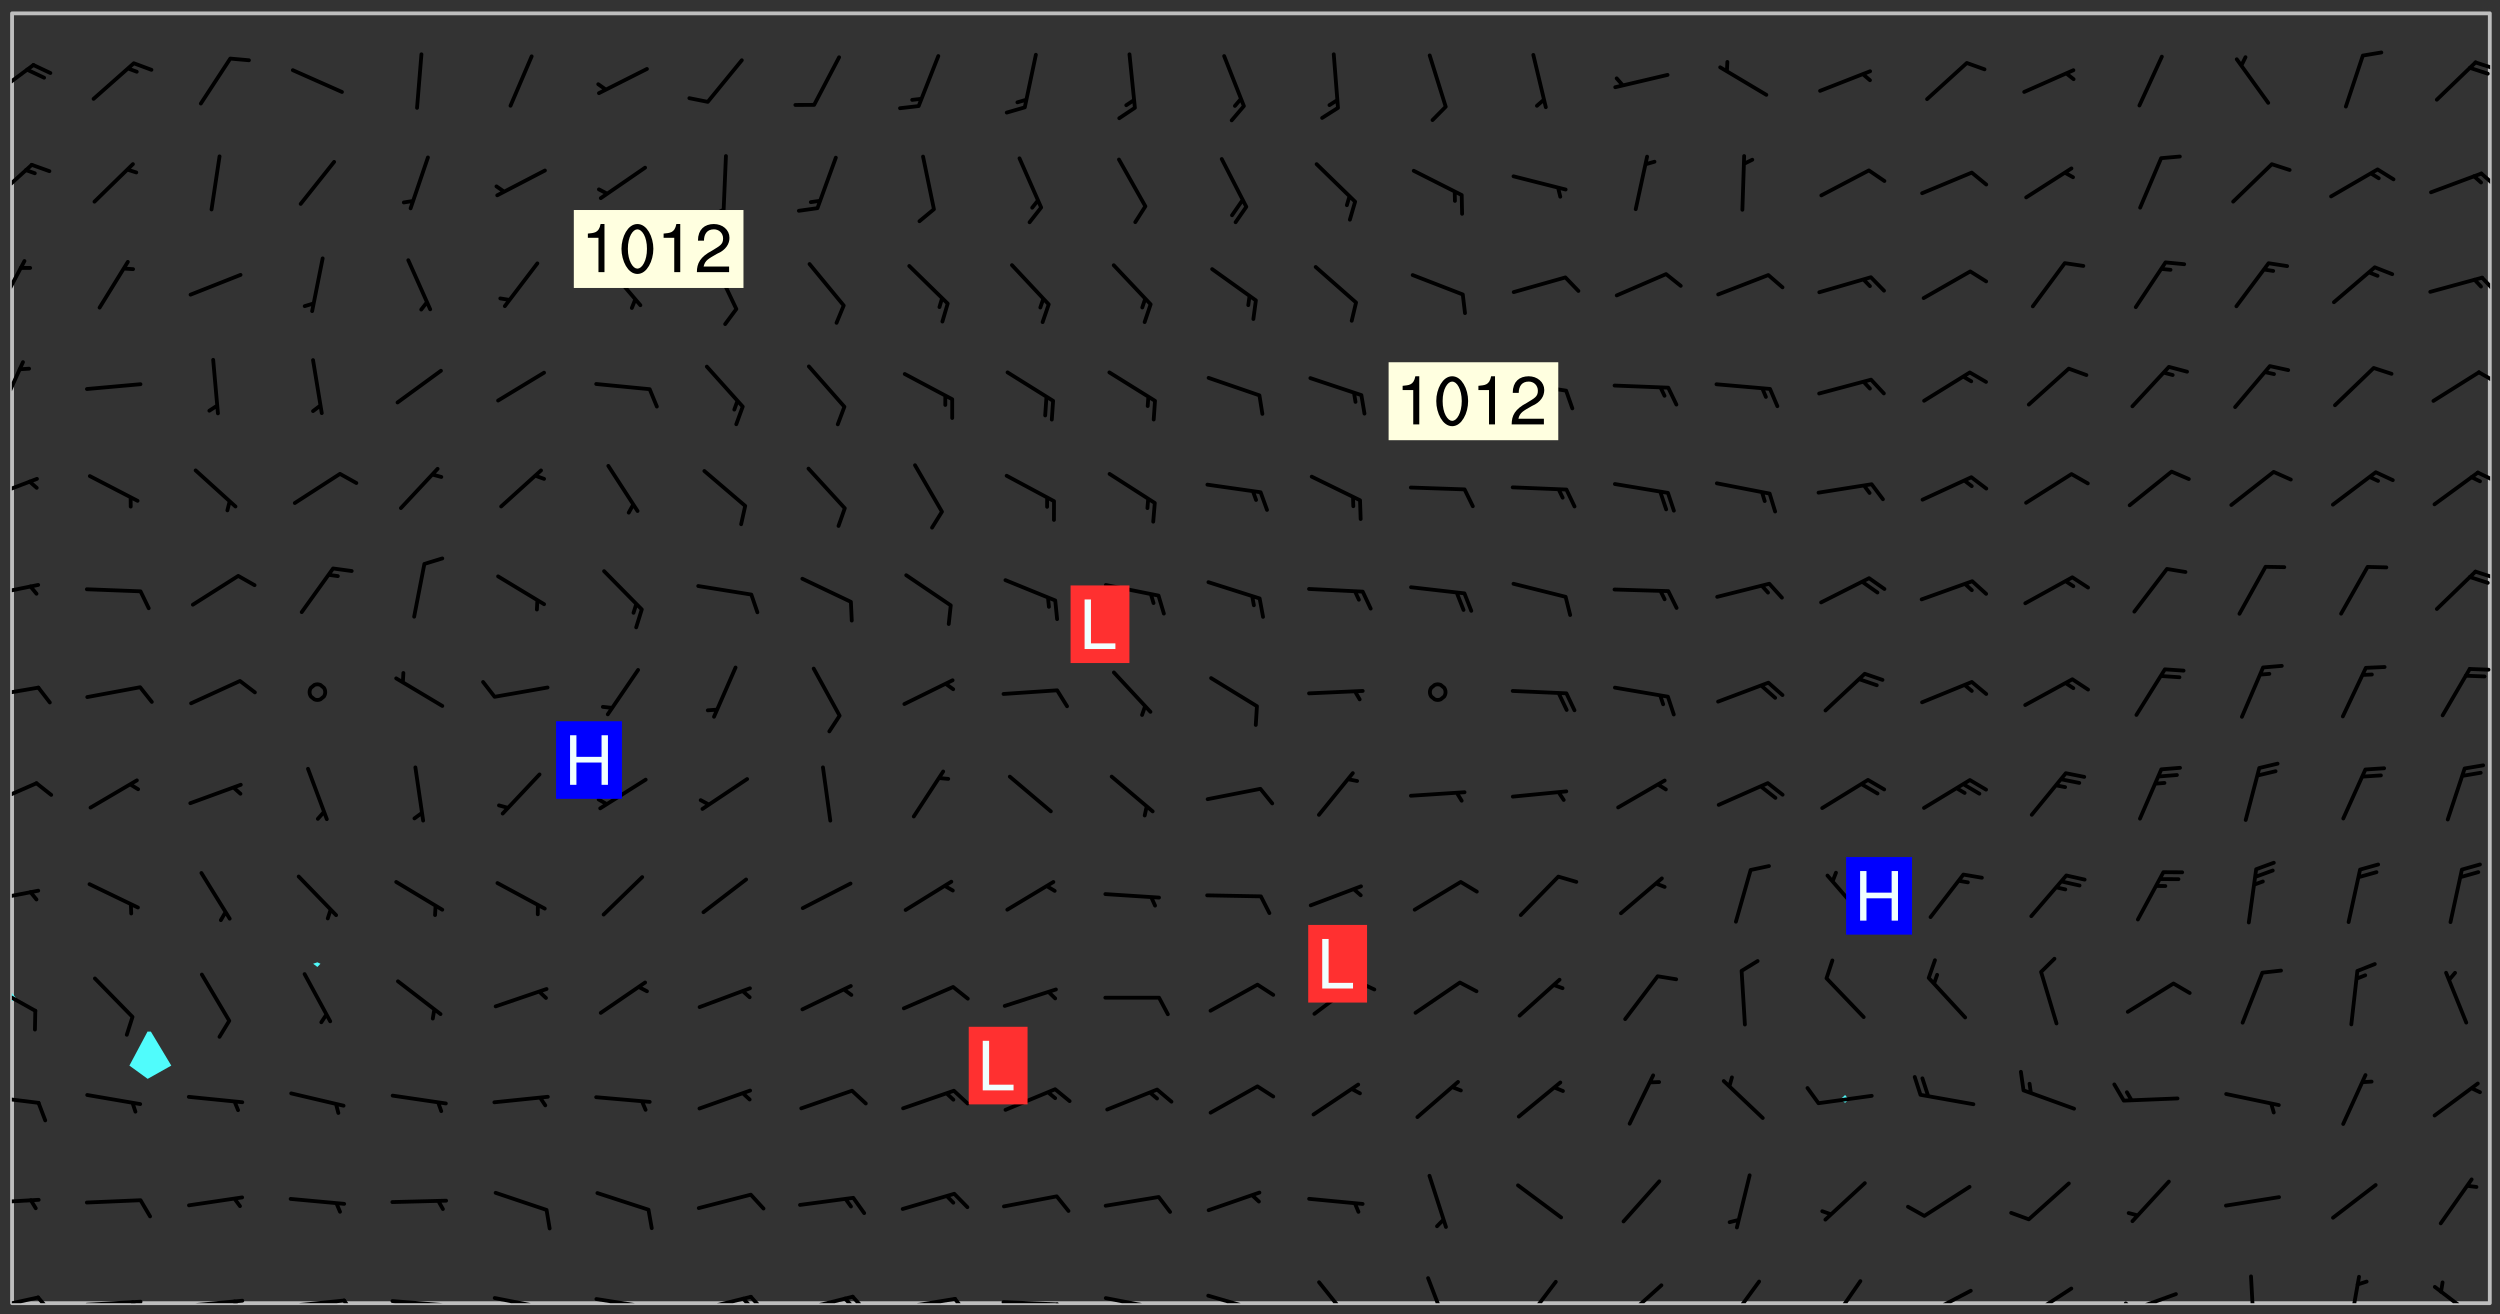 <svg xmlns="http://www.w3.org/2000/svg" role="img" xmlns:xlink="http://www.w3.org/1999/xlink" viewBox="142.45 309.95 326.84 171.84"><rect x="142.45" y="309.95" width="326.84" height="171.84" fill="#333333" stroke="none"/><defs><clipPath id="clip2"><path d="M 144 440 L 145 440 L 145 480.328 L 144 480.328 Z M 144 440"/></clipPath><clipPath id="clip3"><path d="M 144 311.672 L 145 311.672 L 145 440 L 144 440 Z M 144 311.672"/></clipPath><clipPath id="clip4"><path d="M 144 311.672 L 468 311.672 L 468 480.328 L 144 480.328 Z M 144 311.672"/></clipPath><clipPath id="clip5"><path d="M 467 311.672 L 468 311.672 L 468 480.328 L 467 480.328 Z M 467 311.672"/></clipPath><clipPath id="clip6"><path d="M 144 479 L 148 479 L 148 480.328 L 144 480.328 Z M 144 479"/></clipPath><clipPath id="clip7"><path d="M 147 479 L 150 479 L 150 480.328 L 147 480.328 Z M 147 479"/></clipPath><clipPath id="clip8"><path d="M 153 479 L 162 479 L 162 480.328 L 153 480.328 Z M 153 479"/></clipPath><clipPath id="clip9"><path d="M 159 479 L 161 479 L 161 480.328 L 159 480.328 Z M 159 479"/></clipPath><clipPath id="clip10"><path d="M 166 479 L 175 479 L 175 480.328 L 166 480.328 Z M 166 479"/></clipPath><clipPath id="clip11"><path d="M 172 479 L 175 479 L 175 480.328 L 172 480.328 Z M 172 479"/></clipPath><clipPath id="clip12"><path d="M 180 479 L 188 479 L 188 480.328 L 180 480.328 Z M 180 479"/></clipPath><clipPath id="clip13"><path d="M 187 479 L 190 479 L 190 480.328 L 187 480.328 Z M 187 479"/></clipPath><clipPath id="clip14"><path d="M 193 479 L 202 479 L 202 480.328 L 193 480.328 Z M 193 479"/></clipPath><clipPath id="clip15"><path d="M 200 480 L 202 480 L 202 480.328 L 200 480.328 Z M 200 480"/></clipPath><clipPath id="clip16"><path d="M 206 479 L 215 479 L 215 480.328 L 206 480.328 Z M 206 479"/></clipPath><clipPath id="clip17"><path d="M 213 480 L 215 480 L 215 480.328 L 213 480.328 Z M 213 480"/></clipPath><clipPath id="clip18"><path d="M 220 479 L 228 479 L 228 480.328 L 220 480.328 Z M 220 479"/></clipPath><clipPath id="clip19"><path d="M 227 480 L 229 480 L 229 480.328 L 227 480.328 Z M 227 480"/></clipPath><clipPath id="clip20"><path d="M 233 479 L 241 479 L 241 480.328 L 233 480.328 Z M 233 479"/></clipPath><clipPath id="clip21"><path d="M 240 479 L 243 479 L 243 480.328 L 240 480.328 Z M 240 479"/></clipPath><clipPath id="clip22"><path d="M 239 479 L 242 479 L 242 480.328 L 239 480.328 Z M 239 479"/></clipPath><clipPath id="clip23"><path d="M 246 479 L 255 479 L 255 480.328 L 246 480.328 Z M 246 479"/></clipPath><clipPath id="clip24"><path d="M 253 479 L 256 479 L 256 480.328 L 253 480.328 Z M 253 479"/></clipPath><clipPath id="clip25"><path d="M 252 479 L 255 479 L 255 480.328 L 252 480.328 Z M 252 479"/></clipPath><clipPath id="clip26"><path d="M 260 479 L 268 479 L 268 480.328 L 260 480.328 Z M 260 479"/></clipPath><clipPath id="clip27"><path d="M 267 479 L 270 479 L 270 480.328 L 267 480.328 Z M 267 479"/></clipPath><clipPath id="clip28"><path d="M 273 479 L 281 479 L 281 480.328 L 273 480.328 Z M 273 479"/></clipPath><clipPath id="clip29"><path d="M 280 480 L 282 480 L 282 480.328 L 280 480.328 Z M 280 480"/></clipPath><clipPath id="clip30"><path d="M 286 479 L 295 479 L 295 480.328 L 286 480.328 Z M 286 479"/></clipPath><clipPath id="clip31"><path d="M 292 480 L 294 480 L 294 480.328 L 292 480.328 Z M 292 480"/></clipPath><clipPath id="clip32"><path d="M 300 479 L 308 479 L 308 480.328 L 300 480.328 Z M 300 479"/></clipPath><clipPath id="clip33"><path d="M 305 480 L 307 480 L 307 480.328 L 305 480.328 Z M 305 480"/></clipPath><clipPath id="clip34"><path d="M 314 477 L 320 477 L 320 480.328 L 314 480.328 Z M 314 477"/></clipPath><clipPath id="clip35"><path d="M 328 476 L 332 476 L 332 480.328 L 328 480.328 Z M 328 476"/></clipPath><clipPath id="clip36"><path d="M 341 477 L 347 477 L 347 480.328 L 341 480.328 Z M 341 477"/></clipPath><clipPath id="clip37"><path d="M 354 477 L 360 477 L 360 480.328 L 354 480.328 Z M 354 477"/></clipPath><clipPath id="clip38"><path d="M 368 477 L 373 477 L 373 480.328 L 368 480.328 Z M 368 477"/></clipPath><clipPath id="clip39"><path d="M 381 477 L 386 477 L 386 480.328 L 381 480.328 Z M 381 477"/></clipPath><clipPath id="clip40"><path d="M 393 478 L 401 478 L 401 480.328 L 393 480.328 Z M 393 478"/></clipPath><clipPath id="clip41"><path d="M 391 480 L 395 480 L 395 480.328 L 391 480.328 Z M 391 480"/></clipPath><clipPath id="clip42"><path d="M 407 478 L 414 478 L 414 480.328 L 407 480.328 Z M 407 478"/></clipPath><clipPath id="clip43"><path d="M 406 480 L 409 480 L 409 480.328 L 406 480.328 Z M 406 480"/></clipPath><clipPath id="clip44"><path d="M 420 478 L 428 478 L 428 480.328 L 420 480.328 Z M 420 478"/></clipPath><clipPath id="clip45"><path d="M 420 480 L 422 480 L 422 480.328 L 420 480.328 Z M 420 480"/></clipPath><clipPath id="clip46"><path d="M 436 476 L 438 476 L 438 480.328 L 436 480.328 Z M 436 476"/></clipPath><clipPath id="clip47"><path d="M 449 476 L 452 476 L 452 480.328 L 449 480.328 Z M 449 476"/></clipPath><clipPath id="clip48"><path d="M 460 477 L 467 477 L 467 480.328 L 460 480.328 Z M 460 477"/></clipPath><clipPath id="clip49"><path d="M 144 466 L 148 466 L 148 468 L 144 468 Z M 144 466"/></clipPath><clipPath id="clip50"><path d="M 144 453 L 148 453 L 148 455 L 144 455 Z M 144 453"/></clipPath><clipPath id="clip51"><path d="M 144 438 L 148 438 L 148 443 L 144 443 Z M 144 438"/></clipPath><clipPath id="clip52"><path d="M 144 426 L 148 426 L 148 428 L 144 428 Z M 144 426"/></clipPath><clipPath id="clip53"><path d="M 144 412 L 148 412 L 148 416 L 144 416 Z M 144 412"/></clipPath><clipPath id="clip54"><path d="M 144 399 L 148 399 L 148 402 L 144 402 Z M 144 399"/></clipPath><clipPath id="clip55"><path d="M 465 397 L 468 397 L 468 398 L 465 398 Z M 465 397"/></clipPath><clipPath id="clip56"><path d="M 144 386 L 148 386 L 148 389 L 144 389 Z M 144 386"/></clipPath><clipPath id="clip57"><path d="M 465 384 L 468 384 L 468 386 L 465 386 Z M 465 384"/></clipPath><clipPath id="clip58"><path d="M 144 372 L 148 372 L 148 376 L 144 376 Z M 144 372"/></clipPath><clipPath id="clip59"><path d="M 466 371 L 468 371 L 468 374 L 466 374 Z M 466 371"/></clipPath><clipPath id="clip60"><path d="M 144 357 L 146 357 L 146 364 L 144 364 Z M 144 357"/></clipPath><clipPath id="clip61"><path d="M 466 358 L 468 358 L 468 361 L 466 361 Z M 466 358"/></clipPath><clipPath id="clip62"><path d="M 144 343 L 146 343 L 146 351 L 144 351 Z M 144 343"/></clipPath><clipPath id="clip63"><path d="M 466 346 L 468 346 L 468 349 L 466 349 Z M 466 346"/></clipPath><clipPath id="clip64"><path d="M 144 331 L 147 331 L 147 337 L 144 337 Z M 144 331"/></clipPath><clipPath id="clip65"><path d="M 466 332 L 468 332 L 468 335 L 466 335 Z M 466 332"/></clipPath><clipPath id="clip66"><path d="M 144 318 L 148 318 L 148 323 L 144 323 Z M 144 318"/></clipPath><clipPath id="clip67"><path d="M 465 317 L 468 317 L 468 320 L 465 320 Z M 465 317"/></clipPath><g id="surface162" clip-path="url(#clip1)"><path fill="#fff" fill-opacity="0" fill-rule="evenodd" d="M 0 0 L 1000 0 L 1000 1000 L 0 1000 Z M 0 0"/><path fill="#d3d3d3" fill-opacity="0" fill-rule="evenodd" d="M162.152 355.867L161.918 356.16 161.977 356.395 162.094 356.566 162.27 356.801 162.562 357.148 162.676 357.207 162.793 357.035 162.852 356.801 163.027 356.625 163.492 356.449 164.191 356.449 164.426 356.742 164.715 357.559 164.773 357.734 164.949 357.965 165.301 358.199 166 358.898 166.172 359.074 166.406 359.422 166.641 359.832 166.93 360.414 167.34 360.879 167.57 361.113 167.805 361.289 167.922 361.52 168.098 361.812 168.27 362.977 168.27 363.211 168.328 363.5 168.387 363.617 168.504 363.734 168.852 364.145 168.969 364.316 169.145 364.492 169.32 364.727 169.438 364.898 169.609 365.25 169.668 365.484 169.902 365.891 170.137 365.832 169.961 366.008 169.902 366.938 169.32 366.938 169.086 366.824 168.738 366.938 168.621 367.055 168.562 367.348 168.504 367.523 168.387 367.695 167.922 367.988 167.863 368.223 167.805 368.336 167.805 368.98 167.863 369.152 167.863 369.562 167.922 369.621 167.922 370.027 167.98 370.434 168.098 370.609 168.156 370.668 168.387 371.309 168.328 371.602 168.328 372.301 168.27 372.883 168.27 373.117 168.211 373.348 168.156 373.699 168.156 375.621 168.211 375.738 168.637 375.738 168.27 375.855 168.246 376.207 169.137 377.375 170.879 377.914 172.219 378.273 172.219 378.812 172.309 379.621 172.844 380.336 174.363 380.605 175.254 380.52 175.344 381.684 175.879 381.863 177.039 381.684 179.094 380.699 180.254 380.336 182.133 380.16 183.828 379.98 183.648 380.699 182.133 380.785 180.883 380.875 180.078 381.145 179.004 381.953 179.273 382.672 179.809 383.57 179.629 384.195 179.363 385.004 179.629 386.082 180.254 386.98 181.059 387.16 182.309 386.98 182.043 387.703 182.141 388.207 182.195 388.5 182.195 388.672 182.254 388.965 182.254 389.371 182.43 389.488 182.781 389.605 183.188 389.605 183.48 389.43 183.594 389.312 183.652 389.195 183.77 388.965 183.828 388.789 184.18 388.324 184.41 388.148 184.586 388.09 184.762 388.148 184.82 388.324 184.938 389.312 184.992 389.781 185.051 389.953 185.168 390.188 185.344 390.246 186.16 390.305 186.449 390.305 186.566 390.539 186.625 390.945 186.684 391.297 186.684 392.402 186.801 392.695 186.918 393.043 187.207 393.742 187.383 394.094 187.965 394.848 188.316 395.023 188.488 395.082 188.957 395.316 189.598 395.781 189.945 396.016 190.238 396.191 190.531 396.246 190.762 396.309 191.578 396.656 191.871 396.832 191.984 397.004 192.336 397.355 192.453 397.531 192.977 398.172 192.977 398.461 193.035 398.812 193.035 399.16 193.094 399.512 193.152 399.801 193.27 399.859 193.441 399.918 193.617 399.918 194.199 400.152 194.375 400.27 194.551 400.559 194.727 400.793 194.84 401.027 195.133 401.258 195.25 401.375 195.25 401.785 195.309 401.84 195.598 402.074 195.832 402.191 195.891 402.309 196.008 402.48 196.066 402.598 196.297 402.832 196.355 403.008 196.59 403.066 196.707 403.125 196.59 403.238 196.531 403.355 196.531 403.473 196.414 403.766 196.297 404.055 196.297 404.637 196.473 404.754 196.59 404.812 196.648 404.93 196.766 405.047 196.879 405.105 197.055 405.453 197.113 405.805 197.172 406.211 197.172 406.387 197.113 406.562 196.996 407.262 196.996 407.434 197.113 407.609 197.406 407.902 197.812 407.902 197.988 408.02 198.105 408.191 198.223 408.484 198.223 408.719 197.695 408.719 197.465 408.484 197.23 408.484 197.055 408.543 196.996 409.242 197.055 409.59 197.172 409.766 197.348 410.176 197.465 410.406 197.754 410.875 197.93 410.93 198.453 410.93 198.688 410.988 199.445 411.629 199.504 411.922 199.504 412.156 199.562 412.215 199.793 412.562 199.793 412.914 199.676 413.086 199.676 413.379 199.969 413.668 200.262 413.844 200.434 413.902 200.727 414.078 201.02 414.195 201.602 414.602 201.891 414.836 202.184 415.012 202.402 415.172 202.418 415.184 202.648 415.359 203.289 415.883 203.465 416.117 203.582 416.293 203.758 416.469 203.871 416.641 203.871 417.281 203.988 417.457 204.457 417.574 205.039 417.691 205.273 417.75 205.504 417.863 205.797 417.98 205.91 418.039 206.496 418.391 206.785 418.562 206.961 418.625 207.137 418.68 207.312 418.738 208.012 419.09 208.301 419.266 208.535 419.32 208.824 419.496 209.059 419.613 209.699 420.02 209.992 420.137 210.164 420.195 210.398 420.254 210.809 420.312 211.039 420.371 211.273 420.488 211.332 420.66 210.922 420.836 211.391 420.895 211.449 421.188 211.562 421.422 211.738 421.477 211.973 421.535 212.148 421.594 212.555 421.711 213.195 421.945 213.312 422.117 213.371 422.352 213.371 422.527 213.312 422.645 213.254 423.051 213.488 423.285 213.605 423.344 213.953 423.461 214.594 423.691 214.77 423.809 215.059 423.926 215.234 424.102 215.469 424.566 216.051 425.672 216.227 425.848 216.574 426.023 216.75 426.141 217.102 426.258 218.148 426.781 218.383 426.84 218.848 426.953 219.141 427.012 219.605 427.188 220.363 427.77 220.598 428.004 220.945 428.469 221.121 428.645 221.41 428.879 222.227 429.578 222.52 429.754 222.809 430.043 223.102 430.219 223.395 430.508 224.09 431.148 224.266 431.324 224.559 431.559 224.848 431.793 225.316 432.082 225.957 432.664 226.305 432.898 226.539 433.191 226.887 433.539 227.238 434.004 228.172 434.996 228.52 435.402 228.637 435.578 228.871 435.637 228.984 435.754 229.629 435.93 229.859 436.043 230.094 436.102 230.387 436.277 230.617 436.395 231.551 437.094 231.957 437.5 232.191 437.676 232.598 437.852 232.832 437.969 233.648 438.316 233.996 438.551 234.23 438.668 234.523 438.957 234.754 439.074 235.512 439.426 235.863 439.598 236.094 439.656 236.387 439.773 236.621 439.832 237.492 440.008 238.309 440.008 238.777 440.238 238.949 440.297 239.824 440.996 240.289 441.113 240.582 441.172 240.758 441.23 240.988 441.289 241.457 441.348 241.805 441.406 242.156 441.465 242.562 441.523 242.855 441.523 243.027 441.582 243.027 441.812 243.203 441.988 243.496 441.988 243.844 442.047 244.195 442.105 244.895 442.223 245.535 442.223 246 441.988 246.293 441.812 246.465 441.695 246.875 441.523 247.164 441.348 248.098 440.883 248.566 440.59 249.09 440.297 249.555 440.125 250.02 439.949 251.07 439.484 251.359 439.367 251.77 439.25 252.059 439.133 252.586 438.957 254.102 438.258 254.684 437.91 254.973 437.852 255.266 437.793 255.613 437.676 256.488 437.445 256.84 437.328 256.953 437.328 257.188 437.27 258.062 437.035 258.297 436.977 259.109 436.977 259.461 436.918 260.277 436.801 260.449 436.742 260.801 436.688 261.094 436.629 261.324 436.57 262.141 436.395 262.316 436.336 262.664 436.336 262.898 436.277 263.363 436.16 264.121 435.988 264.355 435.93 264.703 435.93 265.113 435.812 265.402 435.754 266.688 435.695 266.977 435.695 267.387 435.637 267.617 435.578 267.793 435.578 268.668 435.461 269.074 435.461 269.484 435.344 269.832 435.344 270.184 435.23 271.055 435.172 272.805 435.172 273.852 435.461 274.262 435.578 274.551 435.695 274.902 435.812 275.191 435.93 276.242 436.102 276.531 436.16 276.824 436.16 277.117 436.219 277.289 436.277 277.699 436.336 277.871 436.395 277.988 436.453 278.105 436.453 278.223 436.512 278.574 436.57 278.688 436.57 279.098 436.637 281.02 437.031 282.945 437.426 284.465 437.875 286.16 438.594 288.305 439.398 289.91 438.68 291.34 437.875 292.5 436.797 293.75 436.348 296.785 435.629 298.66 435.27 300.805 433.922 303.039 432.668 305.539 431.41 307.234 430.961 309.02 430.781 310.18 430.512 310.805 431.051 312.145 430.781 312.859 429.793 313.844 428.449 314.289 428.27 315.094 427.91 316.969 427.371 318.754 426.922 320.004 426.652 321.164 426.562 322.863 426.473 324.824 426.203 326.074 426.113 326.613 426.113 327.238 426.023 328.129 426.023 330.273 425.844 332.684 425.664 335.273 425.574 336.969 425.754 338.578 425.844 340.008 426.203 341.168 426.922 343.043 427.91 344.203 429.438 344.469 430.152 345.098 430.242 345.453 431.141 345.988 431.68 346.523 433.207 347.598 433.566 348.133 433.566 347.328 434.102 347.418 435.809 348.133 438.504 349.023 439.309 349.918 440.297 350.633 441.555 352.418 442.094 353.938 441.914 354.293 443.258 355.902 442.453 356.883 441.914 357.152 442.184 357.469 441.969 357.688 441.824 358.488 442.273 358.938 441.914 359.293 441.914 359.828 441.645 360.367 440.926 360.902 440.656 361.527 439.668 362.688 440.117 363.527 440.488 364.922 441.105 366.617 440.926 368.223 440.926 370.008 441.016 370.188 439.309 370.723 437.965 371.527 438.234 372.02 439.082 372.422 439.488 372.332 440.027 372.332 440.387 373.047 440.836 373.758 440.566 375.188 440.566 375.547 441.555 375.992 442.812 376.707 444.156 377.957 444.785 379.652 445.414 380.367 445.234 380.547 444.695 381.527 444.605 381.977 444.965 382.062 446.223 381.797 446.852 381.262 447.031 381.262 447.57 381.977 448.555 382.242 449.094 383.227 450.082 384.027 451.16 383.762 451.52 383.672 452.418 383.047 454.75 382.691 456.816 382.602 458.609 382.422 459.328 382.332 459.867 382.332 461.305 381.352 463.188 380.992 464.895 380.457 465.793 379.652 466.961 379.387 467.5 381.441 468.754 381.527 469.113 381.172 469.652 381.082 469.473 381.082 470.281 381.172 471.719 380.727 472.434 379.652 472.527 379.387 473.242 379.922 474.141 380.727 474.859 381.887 475.668 383.227 475.938 383.672 476.297 383.316 476.746 381.527 476.656 380.277 476.207 379.562 475.488 378.938 475.398 378.762 478.988 378.574 480.297 467.934 480.297 467.934 311.703 412.664 311.703 412.664 360.785 413.426 360.91 416.715 361.453 418.738 364.289 418.738 367.043 421.09 367.375 423.438 367.707 427.488 367.707 426.109 371.867 424.086 372.574 422.062 373.277 421.52 373.621 418.926 375.238 418.738 375.355 416.715 373.277 415.984 370.535 413.312 368.457 411.938 364.957 411.871 364.875 409.914 362.203 412.664 360.785 412.664 311.703 294.422 311.703 294.422 403.117 294.539 403.148 294.672 403.16 294.746 403.234 294.852 403.281 294.941 403.34 295.027 403.398 295.117 403.457 295.414 403.754 295.473 403.844 295.504 403.961 295.531 404.078 295.547 404.215 295.516 404.332 295.457 404.422 295.398 404.508 295.355 404.613 295.309 404.715 295.281 404.836 295.281 404.98 295.457 405.25 295.605 405.398 295.68 405.484 295.754 405.559 295.797 405.664 295.859 405.754 295.918 405.84 295.961 405.945 296.02 406.035 296.066 406.137 296.109 406.242 296.168 406.328 296.285 406.508 296.359 406.582 296.422 406.668 296.48 406.758 296.523 406.863 296.582 406.953 296.641 407.039 296.703 407.129 296.762 407.219 296.805 407.32 296.922 407.5 296.996 407.574 297.055 407.66 297.129 407.734 297.219 407.793 297.324 407.84 297.473 407.84 297.605 407.824 297.738 407.84 297.84 407.793 297.914 407.719 297.961 407.617 297.945 407.484 297.945 407.336 297.898 407.23 297.871 407.113 297.824 407.012 297.797 406.891 297.754 406.789 297.691 406.699 297.648 406.598 297.605 406.492 297.574 406.375 297.559 406.242 297.547 406.105 297.633 406.047 297.691 405.961 297.812 405.93 297.855 406.035 297.871 406.168 297.871 406.285 297.93 406.387 297.988 406.477 298.078 406.535 298.227 406.684 298.285 406.773 298.328 406.879 298.316 406.98 298.402 407.039 298.508 407.086 298.594 407.145 298.684 407.203 298.758 407.277 298.641 407.305 298.535 407.352 298.449 407.41 298.375 407.484 298.316 407.574 298.254 407.66 298.227 407.781 298.18 407.883 298.137 407.988 298.105 408.105 298.094 408.238 298.078 408.371 298.078 408.52 298.105 408.637 298.152 408.742 298.195 408.844 298.254 408.934 298.328 409.008 298.418 409.066 298.492 409.141 298.582 409.199 298.641 409.289 298.684 409.395 298.73 409.496 298.848 409.527 298.98 409.543 299.129 409.543 299.246 409.512 299.352 409.555 299.395 409.66 299.441 409.762 299.469 409.883 299.5 410 299.527 410.117 299.559 410.238 299.586 410.355 299.691 410.398 299.793 410.445 299.926 410.43 300.074 410.578 300.137 410.664 300.211 410.738 300.281 410.812 300.371 410.875 300.477 410.918 300.578 410.961 300.695 410.992 300.832 411.008 300.949 410.977 301.023 410.902 301.051 410.785 301.039 410.652 301.008 410.531 300.98 410.414 301.023 410.309 301.141 410.309 301.23 410.371 301.348 410.398 301.496 410.398 301.629 410.414 301.777 410.414 301.91 410.43 302.043 410.414 302.191 410.414 302.324 410.398 302.457 410.387 302.594 410.398 302.711 410.371 302.844 410.355 303.035 410.297 302.977 410.473 302.961 410.605 302.934 410.727 302.918 410.859 302.859 410.945 302.727 410.961 302.621 411.008 302.516 411.051 302.398 411.082 302.281 411.109 302.016 411.141 301.867 411.141 301.734 411.156 301.66 411.23 301.719 411.316 301.867 411.465 301.984 411.645 302.059 411.715 302.148 411.777 302.238 411.836 302.324 411.895 302.414 411.953 302.516 411.996 302.621 412.059 302.727 412.102 302.812 412.16 302.918 412.207 303.02 412.25 303.199 412.367 303.258 412.457 303.215 412.559 303.168 412.664 303.184 412.797 303.406 413.02 303.465 413.109 303.508 413.211 303.539 413.332 303.582 413.434 303.598 413.566 303.629 413.684 303.641 413.82 303.672 413.938 303.82 414.086 303.922 414.129 304.027 414.172 304.145 414.203 304.277 414.219 304.414 414.234 304.531 414.234 304.648 414.203 304.738 414.145 304.781 414.039 304.828 413.938 304.871 413.832 304.902 413.715 304.914 413.582 304.914 413.434 304.902 413.301 304.887 413.168 304.855 413.051 304.812 412.945 304.766 412.84 304.723 412.738 304.68 412.633 304.664 412.5 304.68 412.367 304.707 412.25 304.738 412.133 304.766 412.012 304.812 411.91 304.902 411.852 304.988 411.789 305.062 411.715 305.152 411.656 305.375 411.434 305.434 411.348 305.508 411.273 305.625 411.094 305.684 411.008 305.684 410.859 305.609 410.785 305.508 410.738 305.402 410.695 305.301 410.652 305.242 410.562 305.195 410.457 305.168 410.34 305.258 410.281 305.375 410.25 305.477 410.207 305.656 410.09 305.805 409.941 305.816 409.809 305.805 409.703 305.715 409.645 305.582 409.66 305.434 409.66 305.301 409.676 305.168 409.66 305.047 409.629 304.961 409.57 304.887 409.496 304.828 409.406 304.766 409.32 304.648 409.141 304.59 409.055 304.621 408.934 304.707 408.875 304.828 408.844 304.887 408.758 304.887 408.637 304.855 408.52 304.797 408.43 304.738 408.344 304.691 408.238 304.664 408.121 304.648 407.988 304.707 407.898 304.781 407.824 304.871 407.766 304.988 407.586 305.062 407.512 305.121 407.426 305.27 407.277 305.391 407.246 305.523 407.23 305.656 407.246 305.73 407.32 305.773 407.426 305.789 407.559 305.758 407.676 305.641 407.707 305.508 407.719 305.359 407.867 305.316 407.973 305.27 408.074 305.242 408.195 305.211 408.312 305.211 408.461 305.242 408.578 305.285 408.684 305.344 408.773 305.418 408.844 305.492 408.918 305.609 408.949 305.73 408.977 305.848 408.949 305.98 408.934 306.098 408.934 306.188 408.992 306.262 409.066 306.309 409.172 306.367 409.258 306.469 409.305 306.602 409.32 306.707 409.363 306.793 409.422 306.781 409.527 306.707 409.602 306.527 409.719 306.469 409.809 306.379 409.867 306.309 409.941 306.234 410.016 306.172 410.105 306.145 410.223 306.129 410.355 306.145 410.488 306.129 410.621 306.129 410.77 306.145 410.902 306.172 411.02 306.203 411.141 306.277 411.215 306.367 411.273 306.453 411.332 306.543 411.391 306.66 411.422 306.66 411.508 306.559 411.555 306.469 411.613 306.203 411.645 306.086 411.672 305.938 411.672 305.832 411.715 305.73 411.762 305.672 411.852 305.609 412.086 305.598 412.219 305.566 412.34 305.551 412.473 305.551 412.766 305.539 412.898 305.551 413.035 305.566 413.168 305.699 413.184 305.832 413.195 305.953 413.227 306.039 413.285 306.113 413.359 306.16 413.465 306.203 413.566 306.219 413.699 306.219 414.145 306.203 414.277 306.203 414.723 306.234 414.988 306.262 415.105 306.277 415.238 306.309 415.355 306.395 415.566 306.426 415.832 306.426 415.98 306.395 416.098 306.367 416.215 306.336 416.336 306.309 416.453 306.277 416.57 306.246 416.691 306.234 416.824 306.219 416.957 306.309 417.016 306.426 416.984 306.527 417 306.574 417.105 306.543 417.371 306.543 417.812 306.5 417.918 306.453 418.023 306.41 418.125 306.367 418.23 306.309 418.316 306.277 418.438 306.234 418.555 306.203 418.672 306.188 418.805 306.203 418.938 306.262 419.027 306.367 419.074 306.453 419.133 306.512 419.219 306.5 419.355 306.469 419.473 306.426 419.574 306.426 420.02 306.41 420.152 306.41 420.301 306.379 420.418 306.336 420.523 306.309 420.641 306.262 420.746 306.219 420.848 306.188 420.969 306.16 421.086 306.129 421.219 306.098 421.336 306.07 421.453 306.027 421.559 305.996 421.676 305.965 421.797 305.953 421.93 305.938 422.062 305.938 422.359 305.965 422.477 305.965 422.625 306.012 423.023 306.039 423.141 306.098 423.23 306.219 423.262 306.367 423.262 306.5 423.246 306.559 423.336 306.559 423.453 306.5 423.543 306.41 423.602 306.309 423.645 306.203 423.691 306.113 423.75 306.027 423.809 305.891 423.824 305.773 423.793 305.641 423.777 305.539 423.824 305.477 423.91 305.465 424.047 305.449 424.18 305.418 424.297 305.391 424.414 305.375 424.547 305.344 424.668 305.344 424.965 305.359 425.098 305.391 425.215 305.391 425.363 305.402 425.496 305.402 425.645 305.375 425.762 305.328 425.863 305.301 425.984 305.27 426.102 305.211 426.191 305.137 426.266 305.035 426.309 304.93 426.355 304.812 426.383 304.691 426.414 304.59 426.367 304.648 426.281 304.754 426.234 304.781 426.117 304.812 426 304.84 425.879 304.871 425.762 304.871 425.613 304.887 425.48 304.855 425.363 304.812 425.258 304.707 425.273 304.633 425.348 304.531 425.391 304.441 425.453 304.367 425.527 304.324 425.629 304.309 425.762 304.277 425.879 304.25 426 304.219 426.117 304.191 426.234 304.16 426.355 304.133 426.473 304.102 426.59 304.059 426.695 303.969 426.754 303.879 426.754 303.762 426.723 303.73 426.637 303.746 426.5 303.715 426.383 303.715 426.234 303.703 426.102 303.703 425.953 303.641 425.719 303.613 425.598 303.57 425.496 303.523 425.391 303.465 425.305 303.406 425.215 303.363 425.109 303.301 425.023 303.152 424.875 303.082 424.801 302.977 424.754 302.871 424.711 302.77 424.668 302.473 424.371 302.383 424.297 302.297 424.238 302.191 424.195 302.102 424.133 302.016 424.074 301.91 424.031 301.82 423.973 301.734 423.91 301.66 423.84 301.555 423.793 301.469 423.734 301.363 423.691 301.273 423.629 301.172 423.586 301.066 423.543 300.98 423.484 300.875 423.438 300.77 423.395 300.668 423.348 300.578 423.289 300.477 423.246 300.371 423.203 300.281 423.141 300.164 423.113 300.031 423.098 299.898 423.113 299.75 423.113 299.617 423.129 299.5 423.098 299.41 423.039 299.336 422.965 299.246 422.906 299.145 422.859 298.996 422.859 298.875 422.832 298.773 422.789 298.699 422.715 298.582 422.535 298.492 422.477 298.391 422.434 298.301 422.371 298.195 422.328 298.105 422.27 298.02 422.211 297.914 422.164 297.855 422.078 297.797 421.988 297.754 421.883 297.707 421.781 297.633 421.707 297.547 421.648 297.473 421.574 297.383 421.516 297.16 421.293 297.117 421.188 297.086 420.922 297.191 420.879 297.336 420.879 297.441 420.922 297.516 420.996 297.605 421.055 297.691 421.113 297.797 421.16 297.887 421.219 298.035 421.367 298.105 421.441 298.254 421.59 298.316 421.676 298.391 421.75 298.477 421.809 298.551 421.883 298.641 421.945 298.73 422.004 298.816 422.062 299.086 422.238 299.188 422.285 299.293 422.328 299.395 422.371 299.441 422.297 299.5 422.211 299.574 422.137 299.645 422.062 299.75 422.105 299.824 422.18 299.883 422.27 299.926 422.371 299.973 422.477 300.016 422.582 300.137 422.609 300.254 422.582 300.328 422.492 300.371 422.387 300.43 422.297 300.504 422.223 300.609 422.18 300.727 422.152 300.859 422.164 300.949 422.223 301.098 422.371 301.156 422.461 301.199 422.566 301.246 422.668 301.289 422.773 301.332 422.875 301.438 422.922 301.543 422.965 301.676 422.98 301.762 422.922 301.82 422.832 301.895 422.758 302 422.715 302.117 422.742 302.223 422.789 302.324 422.832 302.43 422.875 302.531 422.922 302.711 423.039 302.711 423.156 302.695 423.289 302.711 423.422 302.727 423.559 302.785 423.645 302.887 423.691 303.008 423.719 303.125 423.75 303.273 423.75 303.391 423.719 303.449 423.629 303.629 423.512 303.688 423.422 303.762 423.348 303.82 423.262 303.938 423.082 304.117 422.965 304.234 422.996 304.324 423.055 304.367 423.129 304.352 423.262 304.352 423.379 304.441 423.438 304.59 423.438 304.723 423.422 304.855 423.41 305.121 423.379 305.227 423.336 305.344 423.305 305.465 423.277 305.539 423.203 305.609 423.129 305.672 423.039 305.656 422.934 305.609 422.832 305.508 422.789 305.402 422.773 305.285 422.801 305.02 422.832 304.871 422.832 304.797 422.758 304.707 422.699 304.59 422.668 304.473 422.641 304.34 422.625 304.191 422.625 304.059 422.641 303.762 422.641 303.656 422.594 303.508 422.445 303.465 422.344 303.406 422.254 303.629 422.031 303.715 421.973 303.82 421.93 303.938 421.898 304.07 421.883 304.203 421.898 304.34 421.914 304.441 421.957 304.574 421.945 304.664 421.883 304.766 421.84 304.828 421.75 304.781 421.648 304.691 421.59 304.574 421.559 304.473 421.516 304.414 421.426 304.352 421.336 304.352 421.219 304.367 421.086 304.473 421.039 304.547 420.969 304.547 420.848 304.457 420.789 304.426 420.672 304.516 420.613 304.59 420.539 304.633 420.434 304.691 420.344 304.738 420.242 304.754 420.109 304.754 419.961 304.707 419.855 304.664 419.754 304.574 419.695 304.441 419.68 304.34 419.637 304.203 419.621 304.086 419.59 303.641 419.59 303.508 419.574 303.375 419.562 303.242 419.547 303.125 419.516 302.977 419.516 302.844 419.5 302.711 419.488 302.445 419.457 302.324 419.414 302.238 419.355 302.164 419.281 302.164 419.133 302.176 419 302.281 418.953 302.383 418.91 302.516 418.895 302.668 418.895 302.801 418.879 303.094 418.879 303.215 418.91 303.316 418.953 303.406 419.012 303.641 419.074 303.762 419.027 303.852 418.969 303.953 418.926 304.086 418.91 304.191 418.953 304.293 419 304.426 419.012 304.547 418.984 304.691 418.984 304.812 418.953 304.93 418.926 305.035 418.879 305.109 418.805 305.195 418.746 305.344 418.598 305.402 418.512 305.449 418.406 305.477 418.289 305.492 418.184 305.391 418.141 305.301 418.082 305.184 418.051 305.078 418.008 304.988 417.945 304.914 417.859 304.84 417.785 304.738 417.742 304.633 417.695 304.531 417.652 304.473 417.562 304.426 417.461 304.34 417.25 304.277 417.164 304.219 417.074 304.145 417 304.059 416.941 303.789 416.941 303.672 416.973 303.582 417.031 303.48 417.074 303.348 417.09 303.242 417.074 303.215 416.957 303.152 416.867 303.035 416.836 302.934 416.793 302.785 416.645 302.754 416.527 302.738 416.422 302.812 416.348 302.992 416.23 303.109 416.203 303.227 416.172 303.363 416.188 303.465 416.23 303.57 416.273 303.672 416.32 303.777 416.363 303.895 416.395 304.027 416.41 304.145 416.438 304.277 416.453 304.383 416.438 304.473 416.379 304.398 416.305 304.293 416.262 304.219 416.188 304.145 416.098 303.996 415.949 303.91 415.891 303.82 415.832 303.746 415.758 303.656 415.699 303.555 415.652 303.434 415.625 303.332 415.578 303.227 415.535 303.109 415.504 303.008 415.461 302.887 415.43 302.738 415.43 302.621 415.461 302.516 415.504 302.43 415.566 302.25 415.684 302.164 415.742 302.074 415.801 301.969 415.848 301.883 415.906 301.777 415.949 301.676 415.992 301.57 416.039 301.496 416.113 301.438 416.203 301.379 416.289 301.332 416.395 301.273 416.48 301.199 416.555 301.066 416.543 300.949 416.512 300.832 416.512 300.758 416.586 300.668 416.645 300.594 416.719 300.504 416.777 300.418 416.836 300.312 416.883 300.211 416.926 300.074 416.941 299.973 416.898 299.824 416.75 299.719 416.703 299.633 416.703 299.527 416.75 299.426 416.793 299.305 416.824 299.188 416.793 299.113 416.719 299.113 416.602 299.145 416.48 299.219 416.41 299.277 416.32 299.352 416.246 299.469 416.215 299.574 416.172 299.867 416.172 300 416.156 300.137 416.141 300.238 416.098 300.328 416.039 300.43 415.992 300.52 415.934 300.652 415.922 300.742 415.98 300.875 415.992 300.965 415.934 301.051 415.875 301.156 415.832 301.246 415.773 301.332 415.711 301.422 415.652 301.57 415.504 301.629 415.418 301.688 415.328 301.793 415.285 301.926 415.27 302.043 415.297 302.164 415.328 302.223 415.27 302.281 415.18 302.312 414.914 302.34 414.797 302.445 414.809 302.578 414.824 302.68 414.781 302.77 414.723 302.828 414.633 302.902 414.559 302.961 414.469 303.008 414.367 303.02 414.234 303.008 414.102 302.961 413.996 302.812 413.848 302.754 413.758 302.695 413.672 302.652 413.566 302.652 413.121 302.668 412.988 302.668 412.84 302.68 412.707 302.621 412.648 302.531 412.707 302.43 412.664 302.25 412.547 302.164 412.488 302.102 412.398 302.043 412.309 301.969 412.234 301.883 412.176 301.762 412.207 301.66 412.219 301.555 412.266 301.469 412.324 301.363 412.367 301.215 412.516 301.125 412.574 301.039 412.633 300.949 412.695 300.844 412.738 300.711 412.754 300.711 412.633 300.816 412.59 300.934 412.559 301.008 412.488 301.051 412.383 301.051 412.234 301.023 412.117 300.875 411.969 300.742 411.953 300.594 411.953 300.477 411.984 300.371 412.027 300.27 412.07 300.18 412.133 300.062 412.16 299.988 412.086 300 411.953 299.957 411.852 299.914 411.746 299.824 411.688 299.707 411.715 299.586 411.746 299.469 411.777 299.367 411.82 299.246 411.852 299.145 411.895 299.039 411.938 298.949 411.996 298.848 412.012 298.848 411.895 298.863 411.762 298.805 411.672 298.73 411.715 298.582 411.863 298.523 411.953 298.449 412.027 298.402 412.133 298.359 412.234 298.285 412.309 298.227 412.398 298.152 412.473 298.094 412.559 298.02 412.633 297.93 412.695 297.855 412.766 297.781 412.84 297.68 412.855 297.547 412.871 297.441 412.828 297.441 412.707 297.59 412.559 297.633 412.457 297.691 412.367 297.738 412.266 297.781 412.16 297.84 412.07 297.871 411.953 297.914 411.852 297.945 411.73 297.973 411.613 298.02 411.508 298.062 411.406 298.105 411.301 298.18 411.23 298.27 411.168 298.359 411.109 298.461 411.066 298.758 411.066 299.023 411.035 299.129 410.992 299.055 410.918 298.938 410.887 298.832 410.844 298.742 410.785 298.641 410.738 298.551 410.68 298.449 410.637 298.344 410.594 298.254 410.531 298.168 410.473 298.062 410.43 297.961 410.387 297.84 410.355 297.723 410.324 297.621 410.281 297.5 410.25 297.398 410.207 297.309 410.148 297.266 410.043 297.25 409.91 297.352 409.867 297.484 409.852 297.621 409.867 297.754 409.852 297.855 409.809 297.914 409.719 297.93 409.613 297.84 409.555 297.766 409.48 297.664 409.438 297.574 409.379 297.426 409.23 297.383 409.125 297.367 408.992 297.367 408.699 297.309 408.609 297.219 408.551 297.145 408.477 297.102 408.371 297.07 408.254 297.012 408.164 296.938 408.09 296.82 408.062 296.746 407.988 296.656 407.93 296.566 407.867 296.48 407.809 296.406 407.734 296.348 407.648 296.301 407.543 296.215 407.484 296.066 407.336 295.871 407.277 295.738 407.293 295.637 407.336 295.562 407.41 295.516 407.512 295.473 407.617 295.414 407.707 295.355 407.793 295.059 408.09 294.969 408.148 294.883 408.148 294.82 408.062 294.777 407.957 294.809 407.84 294.867 407.75 294.895 407.633 294.883 407.5 294.793 407.438 294.688 407.484 294.57 407.512 294.453 407.543 294.184 407.719 294.082 407.766 293.965 407.793 293.859 407.84 293.77 407.898 293.668 407.941 293.609 407.855 293.562 407.75 293.578 407.617 293.625 407.512 293.695 407.438 293.77 407.367 293.828 407.277 293.828 407.129 293.785 407.023 293.547 407.023 293.445 407.07 293.414 407.188 293.387 407.305 293.355 407.426 293.281 407.469 293.148 407.484 293.074 407.438 293.031 407.336 292.988 407.23 292.941 407.129 292.898 407.023 292.777 407.055 292.676 407.098 292.543 407.113 292.426 407.145 292.32 407.188 292.23 407.246 292.129 407.293 292.008 407.32 291.875 407.336 291.773 407.293 291.715 407.203 291.668 407.098 291.625 406.996 291.582 406.891 291.582 406.773 291.641 406.684 291.727 406.625 291.906 406.508 292.008 406.461 292.113 406.418 292.219 406.359 292.32 406.316 292.41 406.254 292.512 406.211 292.617 406.152 292.719 406.105 292.809 406.047 292.914 406.004 293.016 405.961 293.105 405.898 293.207 405.855 293.344 405.84 293.461 405.871 293.562 405.914 293.684 405.945 293.785 405.988 293.891 406.035 293.992 406.078 294.098 406.121 294.199 406.168 294.305 406.211 294.406 406.254 294.512 406.301 294.598 406.359 294.703 406.402 294.82 406.434 294.926 406.477 295.027 406.523 295.117 406.582 295.223 406.625 295.324 406.668 295.43 406.715 295.547 406.742 295.648 406.789 295.77 406.816 295.918 406.816 296.004 406.758 296.02 406.656 296.078 406.566 296.051 406.449 295.977 406.375 295.859 406.195 295.785 406.121 295.695 406.047 295.516 405.93 295.43 405.871 295.324 405.828 295.223 405.781 294.953 405.605 294.895 405.516 294.82 405.441 294.762 405.352 294.719 405.25 294.688 405.133 294.672 404.996 294.672 404.434 294.66 404.301 294.645 404.168 294.613 404.051 294.598 403.918 294.586 403.785 294.555 403.664 294.332 403.441 294.273 403.355 294.258 403.25 294.289 403.133 294.422 403.117 294.422 311.703 172.992 311.703 172.992 313.156 172.934 313.391 172.582 314.441 172.41 314.965 172.293 315.312 172.117 315.723 172 315.895 171.766 316.188 171.535 316.246 171.184 316.246 171.066 316.305 170.836 316.711 170.836 317.004 170.953 317.18 171.184 317.41 171.301 317.645 171.941 318.402 172.234 318.867 172.41 319.102 172.641 319.453 172.875 319.801 173.516 320.617 173.691 321.082 173.863 321.492 173.98 322.188 174.156 322.656 174.273 324.055 174.332 324.52 174.332 325.395 174.449 326.441 174.449 331.223 174.391 331.688 174.039 332.969 173.863 333.492 173.75 333.902 173.398 334.832 172.934 336 172.699 336.582 172.582 336.758 172.41 337.105 172.234 337.512 171.883 338.328 171.824 338.621 171.711 338.914 171.594 339.203 171.535 339.379 171.418 340.254 171.359 340.66 171.301 340.777 171.242 340.953 171.184 341.125 170.953 341.652 170.836 341.824 170.836 342.059 170.719 342.293 170.66 342.465 170.484 343.051 170.484 343.34 170.426 343.516 170.426 343.809 170.367 343.922 170.309 344.449 170.309 344.621 170.254 344.855 170.254 347.477 170.078 348.293 169.961 348.469 169.785 348.703 169.668 348.875 169.555 349.109 168.969 350.043 168.738 350.332 168.445 350.797 168.27 351.031 167.98 351.383 167.629 352.082 167.516 352.312 167.34 352.723 167.164 352.953 166.758 353.48 165.941 354.18 165.648 354.352 165.359 354.586 165.184 354.703 165.008 354.879 164.484 355.285 163.957 355.461 163.785 355.637 163.551 355.691 162.91 355.867 162.152 355.867M174.363 386.891L173.289 387.34 173.648 388.234 174.898 387.52 175.344 386.98 174.363 386.891"/><path fill="#d3d3d3" fill-opacity="0" fill-rule="evenodd" d="M201.508 416.598L200.613 416.598 201.062 417.227 202.043 417.586 202.848 417.496 203.293 416.508 203.117 416.598 202.402 416.242 201.508 416.598M356.129 475.668L356.07 475.145 356.07 474.852 356.184 474.559 356.242 474.328 356.711 473.859 356.824 473.859 356.941 473.746 357.059 473.688 357.234 473.688 357.469 473.629 357.816 473.629 358.051 473.688 358.168 473.746 358.398 473.918 358.457 474.094 358.574 474.676 358.574 474.969 358.457 475.145 358.285 475.434 358.109 475.609 357.582 476.133 357.352 476.367 357.234 476.426 357.059 476.426 356.941 476.367 356.535 476.074 356.359 475.957 356.242 475.898 356.184 475.785 356.129 475.668M362.77 464.711L362.711 464.539 362.711 463.43 362.77 463.258 362.945 463.199 363.117 463.141 363.293 463.141 363.527 463.082 363.645 463.141 363.703 463.84 363.645 464.012 363.527 464.188 363.41 464.246 363.176 464.77 363.062 464.828 362.828 464.828 362.77 464.711M372.383 450.32L372.266 450.145 372.266 449.445 372.559 448.57 372.676 448.398 372.852 448.047 372.965 447.816 373.082 447.523 373.434 446.766 373.551 446.535 373.723 446.301 373.898 446.301 374.016 446.242 374.656 446.242 374.773 446.301 375.008 446.535 375.18 446.648 375.531 446.941 375.648 447.059 375.762 447.234 375.762 447.348 375.879 447.406 375.996 447.523 375.996 448.223 375.938 448.398 375.938 448.629 375.879 448.805 375.531 449.855 375.414 450.086 375.297 450.32 375.18 450.379 374.949 450.613 374.309 450.902 373.434 450.902 373.023 450.785 372.383 450.32"/><path fill="none" stroke="#bebebe" stroke-linecap="round" stroke-linejoin="round" stroke-miterlimit="10" stroke-width=".5" d="M 431.957 354.305 L 108.027 354.305 L 108.027 185.68 L 431.957 185.68 L 431.957 354.305" transform="matrix(1 0 0 -1 36 666)"/><g clip-path="url(#clip2)"><path fill="#fff" fill-opacity="0" fill-rule="evenodd" d="M 144 475.891 L 144 480.328 L 144.004 480.328 L 144 480.328 L 144 440.895 L 144 475.891"/></g><g clip-path="url(#clip3)"><path fill="#fff" fill-opacity="0" fill-rule="evenodd" d="M 144 435.945 L 144 439.766 L 144 311.672 L 144.004 311.672 L 144 311.672 L 144 435.945"/></g><path fill="#50fcfc" fill-rule="evenodd" d="M 144 439.766 L 144 440.895 L 144.004 440.891 L 144.004 439.77 L 144 439.766"/><g clip-path="url(#clip4)"><path fill="#fff" fill-opacity="0" fill-rule="evenodd" d="M 144.004 480.328 L 144.004 440.891 L 144.512 440.383 L 144.004 439.77 L 144.004 311.672 L 161.754 311.672 L 161.754 444.812 L 161.734 444.82 L 159.367 449.262 L 161.754 450.996 L 164.844 449.262 L 162.176 444.82 L 161.754 444.812 L 161.754 311.672 L 183.945 311.672 L 183.945 435.758 L 183.383 435.945 L 183.945 436.367 L 184.344 435.945 L 183.945 435.758 L 183.945 311.672 L 383.672 311.672 L 383.672 453.105 L 383.039 453.699 L 383.672 454.129 L 384.152 453.699 L 383.672 453.105 L 383.672 311.672 L 467.996 311.672 L 467.996 480.328 L 144.004 480.328"/></g><path fill="#50fcfc" fill-rule="evenodd" d="M144.512 440.383L144.004 440.891 144.004 439.77 144.512 440.383M161.754 450.996L159.367 449.262 161.734 444.82 161.754 444.812 162.176 444.82 164.844 449.262 161.754 450.996M183.945 436.367L183.383 435.945 183.945 435.758 184.344 435.945 183.945 436.367M383.672 454.129L383.039 453.699 383.672 453.105 384.152 453.699 383.672 454.129"/><g clip-path="url(#clip5)"><path fill="#fff" fill-opacity="0" fill-rule="evenodd" d="M 467.996 480.328 L 468 480.328 L 468 311.672 L 467.996 311.672 L 468 311.672 L 468 480.328 L 467.996 480.328"/></g><g clip-path="url(#clip6)"><path fill="none" stroke="#000" stroke-linecap="round" stroke-linejoin="round" stroke-miterlimit="10" stroke-width=".5" d="M 111.434 186.422 L 104.566 184.918" transform="matrix(1 0 0 -1 36 666)"/></g><g clip-path="url(#clip7)"><path fill="none" stroke="#000" stroke-linecap="round" stroke-linejoin="round" stroke-miterlimit="10" stroke-width=".5" d="M 111.434 186.422 L 113.02 184.555" transform="matrix(1 0 0 -1 36 666)"/></g><g clip-path="url(#clip8)"><path fill="none" stroke="#000" stroke-linecap="round" stroke-linejoin="round" stroke-miterlimit="10" stroke-width=".5" d="M 124.824 185.871 L 117.809 185.473" transform="matrix(1 0 0 -1 36 666)"/></g><g clip-path="url(#clip9)"><path fill="none" stroke="#000" stroke-linecap="round" stroke-linejoin="round" stroke-miterlimit="10" stroke-width=".5" d="M 123.801 185.812 L 124.438 184.762" transform="matrix(1 0 0 -1 36 666)"/></g><g clip-path="url(#clip10)"><path fill="none" stroke="#000" stroke-linecap="round" stroke-linejoin="round" stroke-miterlimit="10" stroke-width=".5" d="M 138.129 186 L 131.133 185.344" transform="matrix(1 0 0 -1 36 666)"/></g><g clip-path="url(#clip11)"><path fill="none" stroke="#000" stroke-linecap="round" stroke-linejoin="round" stroke-miterlimit="10" stroke-width=".5" d="M 137.109 185.902 L 137.785 184.879" transform="matrix(1 0 0 -1 36 666)"/></g><g clip-path="url(#clip12)"><path fill="none" stroke="#000" stroke-linecap="round" stroke-linejoin="round" stroke-miterlimit="10" stroke-width=".5" d="M 151.441 186.027 L 144.449 185.316" transform="matrix(1 0 0 -1 36 666)"/></g><g clip-path="url(#clip13)"><path fill="none" stroke="#000" stroke-linecap="round" stroke-linejoin="round" stroke-miterlimit="10" stroke-width=".5" d="M 151.441 186.027 L 152.805 183.988" transform="matrix(1 0 0 -1 36 666)"/></g><g clip-path="url(#clip14)"><path fill="none" stroke="#000" stroke-linecap="round" stroke-linejoin="round" stroke-miterlimit="10" stroke-width=".5" d="M 164.762 185.391 L 157.758 185.953" transform="matrix(1 0 0 -1 36 666)"/></g><g clip-path="url(#clip15)"><path fill="none" stroke="#000" stroke-linecap="round" stroke-linejoin="round" stroke-miterlimit="10" stroke-width=".5" d="M 164.762 185.391 L 165.738 183.137" transform="matrix(1 0 0 -1 36 666)"/></g><g clip-path="url(#clip16)"><path fill="none" stroke="#000" stroke-linecap="round" stroke-linejoin="round" stroke-miterlimit="10" stroke-width=".5" d="M 178.023 184.992 L 171.129 186.352" transform="matrix(1 0 0 -1 36 666)"/></g><g clip-path="url(#clip17)"><path fill="none" stroke="#000" stroke-linecap="round" stroke-linejoin="round" stroke-miterlimit="10" stroke-width=".5" d="M 178.023 184.992 L 178.734 182.645" transform="matrix(1 0 0 -1 36 666)"/></g><g clip-path="url(#clip18)"><path fill="none" stroke="#000" stroke-linecap="round" stroke-linejoin="round" stroke-miterlimit="10" stroke-width=".5" d="M 191.359 185.121 L 184.422 186.219" transform="matrix(1 0 0 -1 36 666)"/></g><g clip-path="url(#clip19)"><path fill="none" stroke="#000" stroke-linecap="round" stroke-linejoin="round" stroke-miterlimit="10" stroke-width=".5" d="M 191.359 185.121 L 192.16 182.805" transform="matrix(1 0 0 -1 36 666)"/></g><g clip-path="url(#clip20)"><path fill="none" stroke="#000" stroke-linecap="round" stroke-linejoin="round" stroke-miterlimit="10" stroke-width=".5" d="M 204.617 186.508 L 197.793 184.832" transform="matrix(1 0 0 -1 36 666)"/></g><g clip-path="url(#clip21)"><path fill="none" stroke="#000" stroke-linecap="round" stroke-linejoin="round" stroke-miterlimit="10" stroke-width=".5" d="M 204.617 186.508 L 206.254 184.68" transform="matrix(1 0 0 -1 36 666)"/></g><g clip-path="url(#clip22)"><path fill="none" stroke="#000" stroke-linecap="round" stroke-linejoin="round" stroke-miterlimit="10" stroke-width=".5" d="M 203.625 186.266 L 205.262 184.438" transform="matrix(1 0 0 -1 36 666)"/></g><g clip-path="url(#clip23)"><path fill="none" stroke="#000" stroke-linecap="round" stroke-linejoin="round" stroke-miterlimit="10" stroke-width=".5" d="M 217.93 186.523 L 211.113 184.82" transform="matrix(1 0 0 -1 36 666)"/></g><g clip-path="url(#clip24)"><path fill="none" stroke="#000" stroke-linecap="round" stroke-linejoin="round" stroke-miterlimit="10" stroke-width=".5" d="M 217.93 186.523 L 219.57 184.699" transform="matrix(1 0 0 -1 36 666)"/></g><g clip-path="url(#clip25)"><path fill="none" stroke="#000" stroke-linecap="round" stroke-linejoin="round" stroke-miterlimit="10" stroke-width=".5" d="M 216.938 186.277 L 218.582 184.453" transform="matrix(1 0 0 -1 36 666)"/></g><g clip-path="url(#clip26)"><path fill="none" stroke="#000" stroke-linecap="round" stroke-linejoin="round" stroke-miterlimit="10" stroke-width=".5" d="M 231.305 186.238 L 224.367 185.105" transform="matrix(1 0 0 -1 36 666)"/></g><g clip-path="url(#clip27)"><path fill="none" stroke="#000" stroke-linecap="round" stroke-linejoin="round" stroke-miterlimit="10" stroke-width=".5" d="M 231.305 186.238 L 232.789 184.285" transform="matrix(1 0 0 -1 36 666)"/></g><g clip-path="url(#clip28)"><path fill="none" stroke="#000" stroke-linecap="round" stroke-linejoin="round" stroke-miterlimit="10" stroke-width=".5" d="M 244.66 185.52 L 237.641 185.82" transform="matrix(1 0 0 -1 36 666)"/></g><g clip-path="url(#clip29)"><path fill="none" stroke="#000" stroke-linecap="round" stroke-linejoin="round" stroke-miterlimit="10" stroke-width=".5" d="M 244.66 185.52 L 245.719 183.309" transform="matrix(1 0 0 -1 36 666)"/></g><g clip-path="url(#clip30)"><path fill="none" stroke="#000" stroke-linecap="round" stroke-linejoin="round" stroke-miterlimit="10" stroke-width=".5" d="M 257.914 185.004 L 251.016 186.34" transform="matrix(1 0 0 -1 36 666)"/></g><g clip-path="url(#clip31)"><path fill="none" stroke="#000" stroke-linecap="round" stroke-linejoin="round" stroke-miterlimit="10" stroke-width=".5" d="M 256.91 185.195 L 257.27 184.023" transform="matrix(1 0 0 -1 36 666)"/></g><g clip-path="url(#clip32)"><path fill="none" stroke="#000" stroke-linecap="round" stroke-linejoin="round" stroke-miterlimit="10" stroke-width=".5" d="M 271.152 184.684 L 264.41 186.66" transform="matrix(1 0 0 -1 36 666)"/></g><g clip-path="url(#clip33)"><path fill="none" stroke="#000" stroke-linecap="round" stroke-linejoin="round" stroke-miterlimit="10" stroke-width=".5" d="M 270.172 184.969 L 270.418 183.77" transform="matrix(1 0 0 -1 36 666)"/></g><g clip-path="url(#clip34)"><path fill="none" stroke="#000" stroke-linecap="round" stroke-linejoin="round" stroke-miterlimit="10" stroke-width=".5" d="M 283.293 182.93 L 278.898 188.414" transform="matrix(1 0 0 -1 36 666)"/></g><g clip-path="url(#clip35)"><path fill="none" stroke="#000" stroke-linecap="round" stroke-linejoin="round" stroke-miterlimit="10" stroke-width=".5" d="M 295.668 182.391 L 293.152 188.953" transform="matrix(1 0 0 -1 36 666)"/></g><g clip-path="url(#clip36)"><path fill="none" stroke="#000" stroke-linecap="round" stroke-linejoin="round" stroke-miterlimit="10" stroke-width=".5" d="M 305.605 182.871 L 309.848 188.473" transform="matrix(1 0 0 -1 36 666)"/></g><g clip-path="url(#clip37)"><path fill="none" stroke="#000" stroke-linecap="round" stroke-linejoin="round" stroke-miterlimit="10" stroke-width=".5" d="M 318.426 183.328 L 323.656 188.016" transform="matrix(1 0 0 -1 36 666)"/></g><g clip-path="url(#clip38)"><path fill="none" stroke="#000" stroke-linecap="round" stroke-linejoin="round" stroke-miterlimit="10" stroke-width=".5" d="M 332.281 182.836 L 336.43 188.508" transform="matrix(1 0 0 -1 36 666)"/></g><g clip-path="url(#clip39)"><path fill="none" stroke="#000" stroke-linecap="round" stroke-linejoin="round" stroke-miterlimit="10" stroke-width=".5" d="M 345.676 182.777 L 349.668 188.562" transform="matrix(1 0 0 -1 36 666)"/></g><g clip-path="url(#clip40)"><path fill="none" stroke="#000" stroke-linecap="round" stroke-linejoin="round" stroke-miterlimit="10" stroke-width=".5" d="M 357.871 184.043 L 364.102 187.301" transform="matrix(1 0 0 -1 36 666)"/></g><g clip-path="url(#clip41)"><path fill="none" stroke="#000" stroke-linecap="round" stroke-linejoin="round" stroke-miterlimit="10" stroke-width=".5" d="M 357.871 184.043 L 355.848 185.43" transform="matrix(1 0 0 -1 36 666)"/></g><g clip-path="url(#clip42)"><path fill="none" stroke="#000" stroke-linecap="round" stroke-linejoin="round" stroke-miterlimit="10" stroke-width=".5" d="M 371.355 183.754 L 377.246 187.59" transform="matrix(1 0 0 -1 36 666)"/></g><g clip-path="url(#clip43)"><path fill="none" stroke="#000" stroke-linecap="round" stroke-linejoin="round" stroke-miterlimit="10" stroke-width=".5" d="M 372.215 184.312 L 371.141 184.906" transform="matrix(1 0 0 -1 36 666)"/></g><g clip-path="url(#clip44)"><path fill="none" stroke="#000" stroke-linecap="round" stroke-linejoin="round" stroke-miterlimit="10" stroke-width=".5" d="M 384.312 184.477 L 390.922 186.867" transform="matrix(1 0 0 -1 36 666)"/></g><g clip-path="url(#clip45)"><path fill="none" stroke="#000" stroke-linecap="round" stroke-linejoin="round" stroke-miterlimit="10" stroke-width=".5" d="M 385.273 184.824 L 384.363 185.648" transform="matrix(1 0 0 -1 36 666)"/></g><g clip-path="url(#clip46)"><path fill="none" stroke="#000" stroke-linecap="round" stroke-linejoin="round" stroke-miterlimit="10" stroke-width=".5" d="M 400.738 189.18 L 401.121 182.164" transform="matrix(1 0 0 -1 36 666)"/></g><g clip-path="url(#clip47)"><path fill="none" stroke="#000" stroke-linecap="round" stroke-linejoin="round" stroke-miterlimit="10" stroke-width=".5" d="M 414.863 189.129 L 413.629 182.211" transform="matrix(1 0 0 -1 36 666)"/></g><path fill="none" stroke="#000" stroke-linecap="round" stroke-linejoin="round" stroke-miterlimit="10" stroke-width=".5" d="M 414.684 188.125 L 415.852 188.5" transform="matrix(1 0 0 -1 36 666)"/><g clip-path="url(#clip48)"><path fill="none" stroke="#000" stroke-linecap="round" stroke-linejoin="round" stroke-miterlimit="10" stroke-width=".5" d="M 424.77 187.805 L 430.355 183.539" transform="matrix(1 0 0 -1 36 666)"/></g><path fill="none" stroke="#000" stroke-linecap="round" stroke-linejoin="round" stroke-miterlimit="10" stroke-width=".5" d="M 425.582 187.184 L 425.781 188.395" transform="matrix(1 0 0 -1 36 666)"/><g clip-path="url(#clip49)"><path fill="none" stroke="#000" stroke-linecap="round" stroke-linejoin="round" stroke-miterlimit="10" stroke-width=".5" d="M 111.508 199.191 L 104.492 198.781" transform="matrix(1 0 0 -1 36 666)"/></g><path fill="none" stroke="#000" stroke-linecap="round" stroke-linejoin="round" stroke-miterlimit="10" stroke-width=".5" d="M110.488 199.133L111.125 198.086M124.824 199.137L117.805 198.836M124.824 199.137L126.07 197.023M138.105 199.504L131.156 198.469M137.094 199.352L137.824 198.367M151.445 198.664L144.445 199.309M150.426 198.758L150.902 197.629M164.773 199.078L157.746 198.895M163.75 199.051L164.355 197.984M177.906 197.867L171.246 200.105M177.906 197.867L178.309 195.445M191.23 197.898L184.551 200.074M191.23 197.898L191.656 195.484M204.609 199.863L197.805 198.109M204.609 199.863L206.266 198.051M218.004 199.449L211.039 198.523M218.004 199.449L219.43 197.453M216.988 199.312L217.703 198.316M231.207 199.98L224.465 197.992M231.207 199.98L232.922 198.227M230.227 199.691L231.082 198.812M244.602 199.645L237.699 198.328M244.602 199.645L246.141 197.734M257.934 199.559L251 198.414M257.934 199.559L259.422 197.609M271.102 200.137L264.461 197.836M270.137 199.801L271.035 198.965M284.594 198.652L277.598 199.32M283.574 198.75L284.047 197.617M295.488 195.641L293.332 202.332M295.176 196.613L294.32 195.734M310.543 196.891L304.906 201.082M318.703 196.363L323.379 201.609M333.523 195.574L335.191 202.398M333.766 196.566L332.574 196.266M345.094 196.602L350.25 201.371M345.844 197.293L344.684 197.699M358.031 197.086L363.941 200.887M358.031 197.086L355.891 198.285M371.688 196.641L376.918 201.332M371.688 196.641L369.383 197.484M385.238 196.398L389.996 201.574M385.93 197.152L384.742 197.461M397.461 198.434L404.402 199.539M417.035 201.125L411.457 196.848M429.582 201.859L425.543 196.113M428.992 201.023L430.211 200.871" transform="matrix(1 0 0 -1 36 666)"/><g clip-path="url(#clip50)"><path fill="none" stroke="#000" stroke-linecap="round" stroke-linejoin="round" stroke-miterlimit="10" stroke-width=".5" d="M 111.488 211.867 L 104.512 212.734" transform="matrix(1 0 0 -1 36 666)"/></g><path fill="none" stroke="#000" stroke-linecap="round" stroke-linejoin="round" stroke-miterlimit="10" stroke-width=".5" d="M111.488 211.867L112.363 209.574M124.777 211.707L117.852 212.895M123.77 211.883L124.156 210.715M138.125 211.949L131.133 212.652M137.109 212.051L137.574 210.914M151.367 211.496L144.523 213.105M150.371 211.73L150.684 210.543M164.738 211.789L157.785 212.812M163.727 211.941L164.137 210.785M178.07 212.66L171.082 211.941M177.055 212.555L177.738 211.539M191.391 211.996L184.391 212.605M190.371 212.086L190.852 210.957M204.516 213.473L197.895 211.129M203.555 213.133L204.457 212.305M217.84 213.453L211.203 211.148M217.84 213.453L219.641 211.785M231.156 213.453L224.516 211.152M231.156 213.453L232.953 211.781M230.188 213.117L231.09 212.281M244.395 213.648L237.906 210.953M244.395 213.648L246.289 212.094M243.449 213.258L244.398 212.48M257.727 213.605L251.203 210.996M257.727 213.605L259.602 212.02M256.777 213.227L257.715 212.434M270.844 214.023L264.719 210.582M270.844 214.023L272.91 212.695M284.016 214.258L278.176 210.344M283.164 213.688L284.246 213.109M297.066 214.602L291.754 210.004M296.293 213.93L297.438 213.488M310.441 214.531L305.012 210.07M309.648 213.883L310.781 213.414M322.578 215.461L319.504 209.141M322.129 214.543L323.355 214.586M331.805 214.719L336.906 209.887M332.547 214.016L332.875 215.195M344.191 211.82L351.152 212.785M344.191 211.82L342.754 213.805M357.527 212.918L364.445 211.688M357.527 212.918L356.773 215.25M358.535 212.738L357.777 215.074M370.996 213.5L377.605 211.105M370.996 213.5L370.652 215.926M371.961 213.148L371.785 214.363M384.105 212.16L391.129 212.445M384.105 212.16L382.867 214.277M385.129 212.199L384.508 213.258M404.371 211.578L397.492 213.023M403.371 211.789L403.711 210.609M415.703 215.5L412.789 209.105M415.277 214.57L416.504 214.645M430.387 214.395L424.738 210.211M429.562 213.785L430.672 213.258" transform="matrix(1 0 0 -1 36 666)"/><g clip-path="url(#clip51)"><path fill="none" stroke="#000" stroke-linecap="round" stroke-linejoin="round" stroke-miterlimit="10" stroke-width=".5" d="M 111.066 223.902 L 104.934 227.332" transform="matrix(1 0 0 -1 36 666)"/></g><path fill="none" stroke="#000" stroke-linecap="round" stroke-linejoin="round" stroke-miterlimit="10" stroke-width=".5" d="M111.066 223.902L111.016 221.449M123.773 223.105L118.859 228.129M123.773 223.105L123.027 220.766M136.422 222.594L132.84 228.641M136.422 222.594L135.145 220.5M149.621 222.527L146.27 228.703M149.133 223.426L148.457 222.402M164.043 223.473L158.477 227.758M163.234 224.098L163.031 222.887M177.902 226.75L171.25 224.48M176.934 226.422L177.828 225.582M190.789 227.602L184.992 223.629M189.945 227.023L191.031 226.457M204.496 226.844L197.914 224.387M203.539 226.488L204.457 225.672M217.684 227.145L211.355 224.09M216.766 226.699L217.754 225.977M231.059 227.016L224.613 224.219M231.059 227.016L232.977 225.488M244.496 226.691L237.805 224.539M243.523 226.379L244.402 225.523M257.98 225.617L250.953 225.617M257.98 225.617L259.133 223.449M270.852 227.32L264.707 223.91M270.852 227.32L272.91 225.984M283.902 227.73L278.289 223.504M283.902 227.73L286.125 226.691M297.312 227.598L291.508 223.637M297.312 227.598L299.484 226.457M310.34 227.965L305.113 223.27M309.578 227.281L310.73 226.859M323.164 228.418L318.918 222.816M323.164 228.418L325.586 228.023M334.141 229.125L334.57 222.109M334.141 229.125L336.234 230.406M345.242 228.152L350.102 223.078M345.242 228.152L346.008 230.484M358.605 228.199L363.367 223.031M358.605 228.199L359.418 230.516M359.297 227.449L359.703 228.605M373.293 228.984L375.309 222.25M373.293 228.984L375.039 230.707M390.602 227.469L384.629 223.766M390.602 227.469L392.723 226.23M402.223 228.887L399.641 222.348M402.223 228.887L404.66 229.16M414.641 229.109L413.852 222.125M414.641 229.109L416.922 230.012M414.527 228.094L415.668 228.543M426.242 228.875L428.879 222.359M426.625 227.926L427.414 228.867" transform="matrix(1 0 0 -1 36 666)"/><g clip-path="url(#clip52)"><path fill="none" stroke="#000" stroke-linecap="round" stroke-linejoin="round" stroke-miterlimit="10" stroke-width=".5" d="M 111.449 239.605 L 104.551 238.258" transform="matrix(1 0 0 -1 36 666)"/></g><path fill="none" stroke="#000" stroke-linecap="round" stroke-linejoin="round" stroke-miterlimit="10" stroke-width=".5" d="M110.445 239.41L111.219 238.457M124.48 237.406L118.152 240.457M123.559 237.848L123.605 236.625M136.48 235.945L132.781 241.918M135.941 236.812L135.324 235.754M150.391 236.406L145.5 241.457M149.68 237.141L149.301 235.977M164.27 237.117L158.25 240.746M163.395 237.645L163.328 236.418M177.668 237.262L171.484 240.602M176.766 237.746L176.758 236.52M190.41 241.379L185.367 236.484M203.992 241.07L198.418 236.793M217.645 240.539L211.398 237.324M230.824 240.781L224.848 237.082M229.953 240.242L231.016 239.625M244.164 240.742L238.141 237.121M243.285 240.215L244.336 239.582M257.973 238.703L250.961 239.16M256.953 238.77L257.457 237.652M271.293 238.863L264.27 238.996M271.293 238.863L272.406 236.676M284.383 240.176L277.809 237.688M283.426 239.812L284.348 239.004M297.422 240.746L291.402 237.117M297.422 240.746L299.523 239.484M310.18 241.445L305.273 236.418M310.18 241.445L312.535 240.758M323.715 241.211L318.367 236.652M322.938 240.547L324.078 240.098M335.32 242.312L333.395 235.551M335.32 242.312L337.719 242.824M345.367 241.582L349.977 236.281M346.035 240.812L346.477 241.957M363.133 241.711L358.84 236.152M363.133 241.711L365.551 241.301M362.508 240.902L363.719 240.695M376.594 241.594L372.012 236.27M376.594 241.594L378.984 241.055M375.926 240.82L378.32 240.281M375.258 240.047L376.457 239.773M389.285 242.023L385.949 235.84M389.285 242.023L391.738 242.008M388.801 241.125L391.254 241.109M388.312 240.223L389.539 240.215M401.414 242.41L400.449 235.449M401.414 242.41L403.719 243.258M401.273 241.398L403.578 242.242M401.133 240.387L402.285 240.809M414.996 242.363L413.496 235.5M414.996 242.363L417.359 243.027M414.777 241.363L417.141 242.027M428.309 242.363L426.816 235.496M428.309 242.363L430.668 243.031M428.09 241.367L430.453 242.031" transform="matrix(1 0 0 -1 36 666)"/><g clip-path="url(#clip53)"><path fill="none" stroke="#000" stroke-linecap="round" stroke-linejoin="round" stroke-miterlimit="10" stroke-width=".5" d="M 111.219 253.652 L 104.781 250.84" transform="matrix(1 0 0 -1 36 666)"/></g><path fill="none" stroke="#000" stroke-linecap="round" stroke-linejoin="round" stroke-miterlimit="10" stroke-width=".5" d="M111.219 253.652L113.145 252.129M124.344 254.027L118.285 250.465M123.461 253.508L124.508 252.867M137.93 253.453L131.328 251.043M136.969 253.102L137.883 252.281M149.176 248.957L146.715 255.539M148.816 249.914L148.004 248.996M161.77 248.77L160.754 255.723M161.621 249.781L160.633 249.055M172.168 249.688L176.984 254.805M172.867 250.434L171.684 250.758M184.918 250.371L190.863 254.121M185.785 250.918L184.719 251.527M198.285 250.293L204.125 254.199M199.137 250.859L198.055 251.441M215 248.766L214.039 255.727M229.758 255.188L225.914 249.305M229.199 254.332L230.418 254.223M238.469 254.516L243.832 249.977M257.145 249.973L251.785 254.52M256.367 250.637L256.105 249.438M271.23 252.922L264.332 251.57M271.23 252.922L272.777 251.016M283.312 254.973L278.879 249.52M282.668 254.18L283.871 253.945M297.918 252.477L290.906 252.016M296.898 252.41L297.543 251.367M311.223 252.59L304.23 251.902M310.207 252.488L310.883 251.469M324.082 254.008L318 250.488M323.199 253.496L324.238 252.844M337.57 253.668L331.145 250.824M337.57 253.668L339.5 252.152M336.633 253.254L338.562 251.738M350.664 254.086L344.68 250.406M350.664 254.086L352.781 252.844M349.793 253.551L351.91 252.309M363.988 254.07L357.984 250.422M363.988 254.07L366.098 252.816M363.113 253.539L365.227 252.285M362.242 253.008L363.297 252.383M376.527 254.965L372.074 249.527M376.527 254.965L378.934 254.484M375.879 254.176L378.285 253.695M375.23 253.383L376.434 253.145M389.012 255.469L386.219 249.023M389.012 255.469L391.457 255.668M388.605 254.531L391.051 254.727M388.199 253.594L389.422 253.691M401.82 255.645L400.043 248.848M401.82 255.645L404.211 256.211M401.562 254.656L403.949 255.223M415.691 255.449L412.801 249.043M415.691 255.449L418.141 255.609M415.27 254.516L417.719 254.676M428.668 255.582L426.457 248.91M428.668 255.582L431.086 255.992M428.348 254.609L430.766 255.023" transform="matrix(1 0 0 -1 36 666)"/><g clip-path="url(#clip54)"><path fill="none" stroke="#000" stroke-linecap="round" stroke-linejoin="round" stroke-miterlimit="10" stroke-width=".5" d="M 111.465 266.152 L 104.535 264.973" transform="matrix(1 0 0 -1 36 666)"/></g><path fill="none" stroke="#000" stroke-linecap="round" stroke-linejoin="round" stroke-miterlimit="10" stroke-width=".5" d="M111.465 266.152L112.965 264.211M124.77 266.203L117.859 264.918M124.77 266.203L126.297 264.285M137.824 267.023L131.434 264.102M137.824 267.023L139.773 265.531M148.969 265.562L148.949 265.762 148.891 265.953 148.797 266.129 148.336 266.508 148.145 266.562 147.945 266.586 147.746 266.562 147.555 266.508 147.094 266.129 147 265.953 146.941 265.762 146.922 265.562 146.941 265.363 147 265.172 147.094 264.992 147.555 264.617 147.746 264.559 147.945 264.539 148.145 264.559 148.336 264.617 148.797 264.992 148.891 265.172 148.949 265.363 148.969 265.562M158.246 267.363L164.277 263.758M159.121 266.84L159.184 268.066M171.113 264.953L178.035 266.168M171.113 264.953L169.605 266.891M185.91 262.66L189.871 268.465M186.488 263.504L185.266 263.637M199.797 262.344L202.613 268.781M200.207 263.277L198.984 263.184M216.215 262.484L212.828 268.641M216.215 262.484L214.871 260.43M230.988 267.113L224.684 264.008M230.07 266.664L231.066 265.945M244.656 265.801L237.645 265.324M244.656 265.801L245.953 263.715M256.855 262.988L252.074 268.137M256.16 263.734L255.758 262.578M270.777 263.723L264.785 267.398M270.777 263.723L270.625 261.273M284.605 265.719L277.586 265.402M283.586 265.672L284.207 264.617M295.434 265.562L295.414 265.762 295.355 265.953 295.262 266.129 294.801 266.508 294.609 266.562 294.41 266.586 294.211 266.562 294.02 266.508 293.562 266.129 293.465 265.953 293.406 265.762 293.387 265.562 293.406 265.363 293.465 265.172 293.562 264.992 294.02 264.617 294.211 264.559 294.41 264.539 294.609 264.559 294.801 264.617 295.262 264.992 295.355 265.172 295.414 265.363 295.434 265.562M311.234 265.406L304.215 265.719M311.234 265.406L312.289 263.191M310.215 265.449L311.27 263.234M324.504 264.969L317.578 266.152M324.504 264.969L325.273 262.641M323.496 265.141L323.883 263.977M337.645 266.797L331.066 264.324M337.645 266.797L339.484 265.176M336.688 266.438L338.527 264.816M350.238 267.961L345.105 263.164M350.238 267.961L352.559 267.164M349.492 267.262L351.812 266.465M364.238 266.891L357.734 264.234M364.238 266.891L366.125 265.32M363.293 266.504L364.234 265.719M377.383 267.246L371.219 263.875M377.383 267.246L379.434 265.898M376.488 266.758L377.512 266.082M389.477 268.543L385.758 262.582M389.477 268.543L391.922 268.375M388.934 267.676L391.383 267.508M402.316 268.789L399.547 262.332M402.316 268.789L404.762 268.996M401.914 267.852L403.137 267.953M415.75 268.738L412.742 262.387M415.75 268.738L418.203 268.848M415.312 267.812L416.539 267.867M429.336 268.594L425.789 262.527" transform="matrix(1 0 0 -1 36 666)"/><g clip-path="url(#clip55)"><path fill="none" stroke="#000" stroke-linecap="round" stroke-linejoin="round" stroke-miterlimit="10" stroke-width=".5" d="M 429.336 268.594 L 431.785 268.496" transform="matrix(1 0 0 -1 36 666)"/></g><path fill="none" stroke="#000" stroke-linecap="round" stroke-linejoin="round" stroke-miterlimit="10" stroke-width=".5" d="M 428.82 267.711 L 431.27 267.613" transform="matrix(1 0 0 -1 36 666)"/><g clip-path="url(#clip56)"><path fill="none" stroke="#000" stroke-linecap="round" stroke-linejoin="round" stroke-miterlimit="10" stroke-width=".5" d="M 111.441 279.578 L 104.559 278.176" transform="matrix(1 0 0 -1 36 666)"/></g><path fill="none" stroke="#000" stroke-linecap="round" stroke-linejoin="round" stroke-miterlimit="10" stroke-width=".5" d="M110.441 279.375L111.223 278.426M124.824 278.742L117.805 279.012M124.824 278.742L125.895 276.531M137.598 280.758L131.664 276.996M137.598 280.758L139.73 279.547M149.996 281.73L145.895 276.023M149.996 281.73L152.43 281.398M149.398 280.898L150.617 280.734M161.93 282.324L160.594 275.426M161.93 282.324L164.273 283.043M177.582 277.059L171.57 280.695M176.707 277.59L176.641 276.363M190.355 276.375L185.426 281.379M190.355 276.375L189.621 274.031M189.641 277.102L189.273 275.934M204.676 278.32L197.734 279.434M204.676 278.32L205.469 276M217.691 277.367L211.348 280.387M217.691 277.367L217.805 274.918M230.746 276.906L224.926 280.848M230.746 276.906L230.484 274.469M244.406 277.551L237.898 280.203M244.406 277.551L244.652 275.109M243.457 277.938L243.582 276.715M257.91 278.184L251.023 279.57M257.91 278.184L258.609 275.832M256.906 278.383L257.258 277.207M271.129 277.812L264.434 279.938M271.129 277.812L271.574 275.402M270.156 278.125L270.375 276.918M284.605 278.703L277.586 279.051M284.605 278.703L285.648 276.484M283.586 278.754L284.105 277.645M297.902 278.477L290.922 279.277M297.902 278.477L298.801 276.191M296.887 278.594L297.785 276.309M311.133 278.023L304.316 279.73M311.133 278.023L311.727 275.645M324.555 278.77L317.527 278.98M324.555 278.77L325.641 276.57M323.531 278.801L324.074 277.703M337.762 279.734L330.949 278.02M337.762 279.734L339.41 277.914M336.773 279.484L337.594 278.574M350.809 280.461L344.535 277.293M350.809 280.461L352.812 279.047M349.895 280L351.898 278.586M364.293 280.062L357.68 277.691M364.293 280.062L366.109 278.414M363.332 279.719L364.238 278.891M377.379 280.574L371.227 277.18M377.379 280.574L379.434 279.234M376.48 280.082L377.512 279.41M389.75 281.668L385.484 276.086M389.75 281.668L392.168 281.27M402.637 281.949L399.227 275.805M402.637 281.949L405.09 281.902M415.977 281.934L412.516 275.82M415.977 281.934L418.43 281.871M430.086 281.32L425.035 276.434" transform="matrix(1 0 0 -1 36 666)"/><g clip-path="url(#clip57)"><path fill="none" stroke="#000" stroke-linecap="round" stroke-linejoin="round" stroke-miterlimit="10" stroke-width=".5" d="M 430.086 281.32 L 432.422 280.562" transform="matrix(1 0 0 -1 36 666)"/></g><path fill="none" stroke="#000" stroke-linecap="round" stroke-linejoin="round" stroke-miterlimit="10" stroke-width=".5" d="M 429.352 280.609 L 431.688 279.852" transform="matrix(1 0 0 -1 36 666)"/><g clip-path="url(#clip58)"><path fill="none" stroke="#000" stroke-linecap="round" stroke-linejoin="round" stroke-miterlimit="10" stroke-width=".5" d="M 111.281 293.445 L 104.719 290.938" transform="matrix(1 0 0 -1 36 666)"/></g><path fill="none" stroke="#000" stroke-linecap="round" stroke-linejoin="round" stroke-miterlimit="10" stroke-width=".5" d="M110.328 293.078L111.25 292.273M124.434 290.574L118.195 293.809M123.527 291.047L123.539 289.82M137.234 289.832L132.027 294.551M136.477 290.52L136.176 289.328M150.898 294.098L144.992 290.285M150.898 294.098L153.039 292.902M163.66 294.758L158.863 289.625M162.961 294.012L164.145 293.695M177.18 294.547L171.969 289.836M176.422 293.863L177.578 293.445M189.801 289.242L185.98 295.141M189.246 290.102L188.648 289.027M203.875 289.91L198.535 294.473M203.875 289.91L203.344 287.516M216.895 289.602L212.148 294.785M216.895 289.602L216.074 287.289M229.598 289.152L226.074 295.23M229.598 289.152L228.301 287.07M244.246 290.531L238.055 293.852M244.246 290.531L244.238 288.078M243.348 291.016L243.344 289.789M257.422 290.293L251.512 294.09M257.422 290.293L257.219 287.848M256.562 290.844L256.461 289.621M271.258 291.695L264.301 292.688M271.258 291.695L272.094 289.387M270.246 291.84L270.664 290.688M284.254 290.648L277.938 293.734M284.254 290.648L284.336 288.195M283.336 291.098L283.375 289.871M297.922 292.07L290.898 292.312M297.922 292.07L299 289.867M311.238 292.047L304.215 292.336M311.238 292.047L312.297 289.836M310.215 292.09L310.746 290.984M324.508 291.613L317.574 292.77M324.508 291.613L325.285 289.289M323.5 291.781L324.277 289.457M337.805 291.52L330.906 292.863M337.805 291.52L338.523 289.176M336.801 291.715L337.16 290.543M351.141 292.742L344.199 291.641M351.141 292.742L352.617 290.781M350.133 292.582L350.871 291.602M364.176 293.66L357.797 290.723M364.176 293.66L366.129 292.176M363.25 293.234L364.227 292.492M377.27 294.07L371.332 290.316M377.27 294.07L379.402 292.852M390.355 294.391L384.875 289.992M390.355 294.391L392.609 293.422M403.699 294.355L398.164 290.027M403.699 294.355L405.941 293.355M417.051 294.312L411.445 290.074M417.051 294.312L419.273 293.277M416.234 293.695L417.348 293.176M430.398 294.266L424.727 290.117" transform="matrix(1 0 0 -1 36 666)"/><g clip-path="url(#clip59)"><path fill="none" stroke="#000" stroke-linecap="round" stroke-linejoin="round" stroke-miterlimit="10" stroke-width=".5" d="M 430.398 294.266 L 432.605 293.195" transform="matrix(1 0 0 -1 36 666)"/></g><path fill="none" stroke="#000" stroke-linecap="round" stroke-linejoin="round" stroke-miterlimit="10" stroke-width=".5" d="M 429.574 293.66 L 430.676 293.125" transform="matrix(1 0 0 -1 36 666)"/><g clip-path="url(#clip60)"><path fill="none" stroke="#000" stroke-linecap="round" stroke-linejoin="round" stroke-miterlimit="10" stroke-width=".5" d="M 109.453 308.707 L 106.547 302.309" transform="matrix(1 0 0 -1 36 666)"/></g><path fill="none" stroke="#000" stroke-linecap="round" stroke-linejoin="round" stroke-miterlimit="10" stroke-width=".5" d="M109.031 307.773L110.254 307.852M124.816 305.82L117.816 305.191M134.941 302.008L134.32 309.008M134.852 303.027L133.82 302.355M148.516 302.039L147.375 308.973M148.348 303.047L147.375 302.305M164.098 307.578L158.422 303.434M177.578 307.328L171.57 303.684M191.387 305.168L184.395 305.848M191.387 305.168L192.324 302.898M203.551 302.891L198.859 308.121M203.551 302.891L202.707 300.586M202.867 303.652L202.449 302.5M216.844 302.871L212.199 308.145M216.844 302.871L215.977 300.574M230.938 303.855L224.734 307.156M230.938 303.855L230.938 301.402M230.035 304.336L230.035 303.109M244.129 303.645L238.172 307.367M244.129 303.645L243.957 301.195M243.262 304.188L243.094 301.738M257.449 303.648L251.484 307.363M257.449 303.648L257.281 301.203M256.582 304.191L256.496 302.965M271.102 304.363L264.457 306.648M271.102 304.363L271.488 301.941M284.43 304.395L277.762 306.617M284.43 304.395L284.836 301.977M283.461 304.719L283.664 303.508M297.895 305.047L290.926 305.965M297.895 305.047L298.754 302.75M311.199 304.977L304.254 306.035M311.199 304.977L312.012 302.66M324.551 305.367L317.531 305.645M324.551 305.367L325.617 303.156M323.531 305.41L324.062 304.305M337.855 305.203L330.855 305.812M337.855 305.203L338.816 302.945M336.84 305.289L337.316 304.16M351.066 306.414L344.277 304.602M351.066 306.414L352.738 304.617M350.078 306.148L350.914 305.25M363.973 307.355L358 303.656M363.973 307.355L366.094 306.121M363.105 306.82L364.164 306.199M376.914 307.855L371.688 303.156M376.914 307.855L379.219 307.016M390.004 308.086L385.23 302.93M390.004 308.086L392.375 307.457M389.309 307.336L390.496 307.02M403.203 308.188L398.66 302.828M403.203 308.188L405.602 307.664M402.543 307.406L403.742 307.145M416.777 307.941L411.715 303.07M416.777 307.941L419.109 307.18M430.535 307.375L424.586 303.637" transform="matrix(1 0 0 -1 36 666)"/><g clip-path="url(#clip61)"><path fill="none" stroke="#000" stroke-linecap="round" stroke-linejoin="round" stroke-miterlimit="10" stroke-width=".5" d="M 430.535 307.375 L 432.664 306.152" transform="matrix(1 0 0 -1 36 666)"/></g><g clip-path="url(#clip62)"><path fill="none" stroke="#000" stroke-linecap="round" stroke-linejoin="round" stroke-miterlimit="10" stroke-width=".5" d="M 109.648 321.926 L 106.352 315.719" transform="matrix(1 0 0 -1 36 666)"/></g><path fill="none" stroke="#000" stroke-linecap="round" stroke-linejoin="round" stroke-miterlimit="10" stroke-width=".5" d="M109.168 321.023L110.395 321.023M123.16 321.812L119.469 315.832M122.625 320.941L123.848 320.863M131.363 317.527L137.898 320.113M147.258 315.375L148.633 322.27M147.457 316.379L146.285 316.027M162.691 315.613L159.828 322.031M162.273 316.547L161.52 315.578M172.449 316.027L176.703 321.617M173.066 316.84L171.855 317.035M190.172 316.148L185.609 321.496M189.508 316.926L189.055 315.785M202.715 315.648L199.695 321.996M202.715 315.648L201.254 313.68M216.754 316.109L212.285 321.531M216.754 316.109L215.816 313.844M230.348 316.363L225.324 321.277M230.348 316.363L229.656 314.012M229.617 317.078L229.27 315.902M243.555 316.258L238.75 321.387M243.555 316.258L242.758 313.938M242.855 317.004L242.457 315.844M256.879 316.266L252.055 321.375M256.879 316.266L256.094 313.941M256.176 317.012L255.785 315.848M270.637 316.777L264.922 320.867M270.637 316.777L270.312 314.344M269.809 317.371L269.645 316.156M283.734 316.5L278.457 321.145M283.734 316.5L283.168 314.113M297.688 317.551L291.137 320.09M297.688 317.551L297.977 315.117M311.105 319.781L304.348 317.863M311.105 319.781L312.805 318.012M324.266 320.215L317.816 317.43M324.266 320.215L326.184 318.68M337.633 320.09L331.078 317.555M337.633 320.09L339.488 318.484M351.043 319.805L344.297 317.84M351.043 319.805L352.758 318.047M350.062 319.52L350.918 318.641M364.035 320.566L357.938 317.078M364.035 320.566L366.113 319.262M376.391 321.648L372.211 315.996M376.391 321.648L378.816 321.285M389.562 321.746L385.672 315.895M389.562 321.746L392.004 321.508M388.996 320.895L390.215 320.777M403.035 321.637L398.828 316.008M403.035 321.637L405.461 321.262M402.422 320.816L403.637 320.629M416.918 321.105L411.578 316.539M416.918 321.105L419.199 320.207M416.141 320.441L417.281 319.992M430.949 319.746L424.172 317.895" transform="matrix(1 0 0 -1 36 666)"/><g clip-path="url(#clip63)"><path fill="none" stroke="#000" stroke-linecap="round" stroke-linejoin="round" stroke-miterlimit="10" stroke-width=".5" d="M 430.949 319.746 L 432.633 317.961" transform="matrix(1 0 0 -1 36 666)"/></g><path fill="none" stroke="#000" stroke-linecap="round" stroke-linejoin="round" stroke-miterlimit="10" stroke-width=".5" d="M 429.965 319.477 L 430.805 318.586" transform="matrix(1 0 0 -1 36 666)"/><g clip-path="url(#clip64)"><path fill="none" stroke="#000" stroke-linecap="round" stroke-linejoin="round" stroke-miterlimit="10" stroke-width=".5" d="M 110.602 334.5 L 105.398 329.773" transform="matrix(1 0 0 -1 36 666)"/></g><path fill="none" stroke="#000" stroke-linecap="round" stroke-linejoin="round" stroke-miterlimit="10" stroke-width=".5" d="M110.602 334.5L112.91 333.672M109.844 333.812L111 333.398M123.828 334.594L118.801 329.684M123.098 333.879L124.266 333.504M135.152 335.609L134.105 328.664M145.758 329.391L150.133 334.887M160.129 328.812L162.395 335.465M160.457 329.777L159.246 329.582M171.457 330.516L177.691 333.758M172.363 330.988L171.355 331.684M184.996 330.145L190.785 334.129M185.836 330.727L184.75 331.293M201.055 328.625L201.355 335.648M201.055 328.625L198.84 327.566M213.32 328.836L215.723 335.438M213.32 328.836L210.891 328.492M213.668 329.797L212.453 329.625M228.547 328.695L227.125 335.578M228.547 328.695L226.656 327.129M242.566 328.922L239.734 335.352M242.566 328.922L241.051 326.992M242.156 329.855L241.395 328.895M256.191 329.078L252.738 335.195M256.191 329.078L254.871 327.008M269.387 329.012L266.176 335.262M269.387 329.012L267.984 326.996M268.918 329.922L267.52 327.906M283.613 329.684L278.578 334.59M283.613 329.684L282.926 327.328M282.879 330.398L282.535 329.223M297.547 330.551L291.277 333.723M297.547 330.551L297.598 328.098M296.633 331.012L296.66 329.785M311.133 331.273L304.32 333M310.141 331.523L310.434 330.332M321.785 335.57L320.297 328.703M321.566 334.57L322.75 334.906M334.473 335.648L334.242 328.625M334.438 334.625L335.539 335.168M350.781 333.77L344.562 330.504M350.781 333.77L352.809 332.387M364.23 333.484L357.742 330.789M364.23 333.484L366.125 331.926M377.262 334.031L371.344 330.242M376.398 333.48L377.469 332.879M388.988 335.371L386.242 328.902M388.988 335.371L391.434 335.586M403.457 334.582L398.406 329.691M403.457 334.582L405.789 333.828M417.285 333.902L411.207 330.371M417.285 333.902L419.367 332.605M416.402 333.387L417.441 332.742M430.855 333.363L424.27 330.91" transform="matrix(1 0 0 -1 36 666)"/><g clip-path="url(#clip65)"><path fill="none" stroke="#000" stroke-linecap="round" stroke-linejoin="round" stroke-miterlimit="10" stroke-width=".5" d="M 430.855 333.363 L 432.691 331.734" transform="matrix(1 0 0 -1 36 666)"/></g><path fill="none" stroke="#000" stroke-linecap="round" stroke-linejoin="round" stroke-miterlimit="10" stroke-width=".5" d="M 429.895 333.008 L 430.812 332.191" transform="matrix(1 0 0 -1 36 666)"/><g clip-path="url(#clip66)"><path fill="none" stroke="#000" stroke-linecap="round" stroke-linejoin="round" stroke-miterlimit="10" stroke-width=".5" d="M 110.816 347.551 L 105.184 343.352" transform="matrix(1 0 0 -1 36 666)"/></g><path fill="none" stroke="#000" stroke-linecap="round" stroke-linejoin="round" stroke-miterlimit="10" stroke-width=".5" d="M110.816 347.551L113.035 346.504M109.996 346.941L112.215 345.891M123.945 347.781L118.684 343.125M123.945 347.781L126.246 346.922M123.18 347.102L124.328 346.672M136.555 348.391L132.707 342.512M136.555 348.391L138.996 348.172M144.734 346.875L151.156 344.027M160.973 341.949L161.547 348.953M173.191 342.223L175.957 348.684M184.754 343.871L191.027 347.035M185.668 344.328L184.664 345.039M198.98 342.734L203.43 348.172M198.98 342.734L196.574 343.215M212.887 342.34L216.152 348.562M212.887 342.34L210.434 342.328M226.551 342.184L229.121 348.723M226.551 342.184L224.113 341.902M226.926 343.133L225.707 342.992M240.426 342.016L241.875 348.891M240.426 342.016L238.07 341.332M240.637 343.016L239.461 342.672M254.82 341.957L254.113 348.949M254.82 341.957L252.777 340.594M254.715 342.973L253.695 342.293M269.07 342.184L266.492 348.719M269.07 342.184L267.477 340.316M268.695 343.137L267.898 342.203M281.371 341.949L280.82 348.953M281.371 341.949L279.301 340.633M281.293 342.969L280.258 342.309M295.457 342.098L293.363 348.805M295.457 342.098L293.734 340.352M308.543 342.035L306.91 348.871M308.305 343.027L307.383 342.219M317.621 344.648L324.461 346.258M318.617 344.883L317.809 345.805M331.34 347.25L337.375 343.652M332.215 346.727L332.277 347.953M350.941 346.734L344.398 344.172M349.992 346.359L350.922 345.562M363.586 347.816L358.387 343.09M363.586 347.816L365.895 346.988M377.516 346.871L371.086 344.031M376.578 346.461L377.543 345.699M386.148 342.258L389.082 348.645M398.875 348.301L402.988 342.605M399.473 347.473L400.016 348.574M415.359 348.785L413.137 342.117M415.359 348.785L417.777 349.191M430.094 347.891L425.031 343.016" transform="matrix(1 0 0 -1 36 666)"/><g clip-path="url(#clip67)"><path fill="none" stroke="#000" stroke-linecap="round" stroke-linejoin="round" stroke-miterlimit="10" stroke-width=".5" d="M 430.094 347.891 L 432.426 347.125" transform="matrix(1 0 0 -1 36 666)"/></g><path fill="none" stroke="#000" stroke-linecap="round" stroke-linejoin="round" stroke-miterlimit="10" stroke-width=".5" d="M 429.355 347.18 L 431.688 346.418" transform="matrix(1 0 0 -1 36 666)"/><path fill="#ff3030" fill-rule="evenodd" d="M 269.098 454.332 L 276.789 454.332 L 276.789 444.188 L 269.098 444.188 L 269.098 454.332"/><path fill="azure" fill-rule="evenodd" d="M 270.93 446.02 L 271.762 446.02 L 271.762 451.758 L 274.957 451.758 L 274.957 452.5 L 270.93 452.5 L 270.93 446.02"/><path fill="#ff3030" fill-rule="evenodd" d="M 313.48 441.02 L 321.172 441.02 L 321.172 430.871 L 313.48 430.871 L 313.48 441.02"/><path fill="azure" fill-rule="evenodd" d="M 315.312 432.707 L 316.148 432.707 L 316.148 438.445 L 319.34 438.445 L 319.34 439.184 L 315.312 439.184 L 315.312 432.707"/><path fill="#00f" fill-rule="evenodd" d="M 383.801 432.141 L 392.418 432.141 L 392.418 421.996 L 383.801 421.996 L 383.801 432.141"/><path fill="azure" fill-rule="evenodd" d="M 385.633 423.828 L 386.465 423.828 L 386.465 426.652 L 389.754 426.652 L 389.754 423.828 L 390.586 423.828 L 390.586 430.309 L 389.754 430.309 L 389.754 427.391 L 386.465 427.391 L 386.465 430.309 L 385.633 430.309 L 385.633 423.828"/><path fill="#00f" fill-rule="evenodd" d="M 215.145 414.387 L 223.762 414.387 L 223.762 404.242 L 215.145 404.242 L 215.145 414.387"/><path fill="azure" fill-rule="evenodd" d="M 216.977 406.074 L 217.809 406.074 L 217.809 408.898 L 221.094 408.898 L 221.094 406.074 L 221.93 406.074 L 221.93 412.555 L 221.094 412.555 L 221.094 409.641 L 217.809 409.641 L 217.809 412.555 L 216.977 412.555 L 216.977 406.074"/><path fill="#ff3030" fill-rule="evenodd" d="M 282.414 396.633 L 290.105 396.633 L 290.105 386.488 L 282.414 386.488 L 282.414 396.633"/><path fill="azure" fill-rule="evenodd" d="M 284.246 388.32 L 285.078 388.32 L 285.078 394.062 L 288.273 394.062 L 288.273 394.801 L 284.246 394.801 L 284.246 388.32"/><path fill="#ffffe0" fill-rule="evenodd" d="M 323.992 367.5 L 346.172 367.5 L 346.172 357.309 L 323.992 357.309 L 323.992 367.5"/><path fill-rule="evenodd" d="M327.488 359.141L328 359.141 328 365.438 327.211 365.438 327.211 360.945 325.824 360.945 325.824 360.391 326.383 360.324 326.637 360.273 326.863 360.184 327.07 360.043 327.242 359.832 327.383 359.535 327.488 359.141M332.305 359.141L332.531 359.16 332.75 359.215 332.961 359.305 333.156 359.426 333.34 359.574 333.512 359.75 333.812 360.172 334.059 360.664 334.238 361.211 334.348 361.789 334.387 362.383 334.348 362.973 334.238 363.559 334.059 364.113 333.812 364.613 333.512 365.043 333.34 365.223 333.156 365.375 332.961 365.5 332.75 365.59 332.531 365.648 332.305 365.668 332.074 365.648 331.855 365.59 331.648 365.5 331.449 365.375 331.266 365.223 331.094 365.043 330.793 364.613 330.551 364.113 330.371 363.559 330.258 362.973 330.223 362.383 331.055 362.383 331.082 362.945 331.164 363.449 331.289 363.895 331.453 364.27 331.645 364.566 331.855 364.789 332.078 364.926 332.305 364.973 332.531 364.926 332.754 364.789 332.965 364.566 333.152 364.27 333.316 363.895 333.441 363.449 333.523 362.945 333.555 362.383 333.523 361.82 333.441 361.32 333.316 360.883 333.152 360.52 332.965 360.227 332.754 360.012 332.531 359.879 332.305 359.836 332.078 359.879 331.855 360.012 331.645 360.227 331.453 360.52 331.289 360.883 331.164 361.32 331.082 361.82 331.055 362.383 330.223 362.383 330.258 361.789 330.371 361.211 330.551 360.664 330.793 360.172 331.094 359.75 331.266 359.574 331.449 359.426 331.648 359.305 331.855 359.215 332.074 359.16 332.305 359.141M337.395 359.141L337.902 359.141 337.902 365.438 337.117 365.438 337.117 360.945 335.73 360.945 335.73 360.391 336.289 360.324 336.539 360.273 336.77 360.184 336.973 360.043 337.148 359.832 337.289 359.535 337.395 359.141M340.219 361.316L341.004 361.316 341.023 361 341.086 360.715 341.184 360.461 341.324 360.246 341.504 360.074 341.727 359.945 341.992 359.863 342.301 359.836 342.539 359.855 342.762 359.918 342.969 360.02 343.145 360.16 343.293 360.332 343.406 360.539 343.48 360.773 343.504 361.039 343.484 361.309 343.418 361.531 343.309 361.723 343.152 361.895 342.949 362.059 342.703 362.223 342.07 362.613 341.531 362.926 341.094 363.242 340.75 363.566 340.484 363.902 340.293 364.254 340.168 364.625 340.102 365.016 340.078 365.438 344.293 365.438 344.293 364.695 340.961 364.695 341.043 364.41 341.156 364.176 341.305 363.973 341.492 363.793 341.723 363.621 342 363.445 342.719 363.031 343.133 362.824 343.48 362.594 343.758 362.344 343.98 362.074 344.145 361.797 344.254 361.512 344.316 361.227 344.34 360.945 344.297 360.562 344.176 360.215 343.988 359.906 343.734 359.645 343.434 359.434 343.09 359.273 342.707 359.176 342.301 359.141 341.867 359.176 341.469 359.273 341.113 359.438 340.809 359.672 340.559 359.977 340.375 360.352 340.258 360.797 340.219 361.316"/><path fill="#ffffe0" fill-rule="evenodd" d="M 217.469 347.598 L 239.648 347.598 L 239.648 337.406 L 217.469 337.406 L 217.469 347.598"/><path fill-rule="evenodd" d="M220.969 339.238L221.477 339.238 221.477 345.531 220.691 345.531 220.691 341.043 219.305 341.043 219.305 340.488 219.863 340.422 220.113 340.367 220.344 340.281 220.547 340.137 220.723 339.93 220.863 339.633 220.969 339.238M225.781 339.238L226.012 339.258 226.23 339.312 226.438 339.402 226.637 339.523 226.82 339.672 226.992 339.848 227.293 340.27 227.535 340.762 227.715 341.309 227.828 341.887 227.867 342.477 227.828 343.07 227.715 343.656 227.535 344.211 227.293 344.711 226.992 345.141 226.82 345.32 226.637 345.473 226.438 345.598 226.23 345.688 226.012 345.746 225.781 345.766 225.555 345.746 225.336 345.688 225.125 345.598 224.93 345.473 224.746 345.32 224.574 345.141 224.273 344.711 224.031 344.211 223.852 343.656 223.738 343.07 223.699 342.477 224.535 342.477 224.562 343.043 224.645 343.547 224.77 343.988 224.934 344.363 225.125 344.664 225.332 344.887 225.555 345.023 225.781 345.07 226.008 345.023 226.23 344.887 226.441 344.664 226.633 344.363 226.797 343.988 226.922 343.547 227.004 343.043 227.031 342.477 227.004 341.918 226.922 341.418 226.797 340.98 226.633 340.613 226.441 340.324 226.23 340.109 226.008 339.977 225.781 339.934 225.555 339.977 225.332 340.109 225.125 340.324 224.934 340.613 224.77 340.98 224.645 341.418 224.562 341.918 224.535 342.477 223.699 342.477 223.738 341.887 223.852 341.309 224.031 340.762 224.273 340.27 224.574 339.848 224.746 339.672 224.93 339.523 225.125 339.402 225.336 339.312 225.555 339.258 225.781 339.238M230.875 339.238L231.383 339.238 231.383 345.531 230.598 345.531 230.598 341.043 229.207 341.043 229.207 340.488 229.77 340.422 230.02 340.367 230.25 340.281 230.453 340.137 230.629 339.93 230.77 339.633 230.875 339.238M233.699 341.414L234.484 341.414 234.504 341.098 234.562 340.812 234.664 340.559 234.805 340.344 234.984 340.168 235.207 340.039 235.473 339.961 235.781 339.934 236.02 339.953 236.242 340.016 236.445 340.117 236.625 340.258 236.773 340.43 236.887 340.637 236.961 340.871 236.984 341.137 236.961 341.406 236.898 341.629 236.785 341.82 236.633 341.992 236.43 342.156 236.184 342.32 235.551 342.711 235.012 343.023 234.574 343.34 234.227 343.664 233.965 344 233.773 344.352 233.648 344.723 233.578 345.113 233.559 345.531 237.77 345.531 237.77 344.793 234.438 344.793 234.523 344.508 234.637 344.273 234.785 344.07 234.973 343.891 235.203 343.719 235.48 343.543 236.199 343.125 236.613 342.922 236.957 342.691 237.238 342.438 237.457 342.172 237.621 341.895 237.734 341.609 237.797 341.324 237.816 341.043 237.777 340.66 237.656 340.312 237.465 340.004 237.215 339.742 236.914 339.527 236.566 339.371 236.188 339.273 235.781 339.238 235.348 339.27 234.949 339.371 234.594 339.535 234.289 339.77 234.039 340.074 233.855 340.449 233.738 340.895 233.699 341.414"/></g></defs><g id="surface159"><use xlink:href="#surface162"/></g></svg>